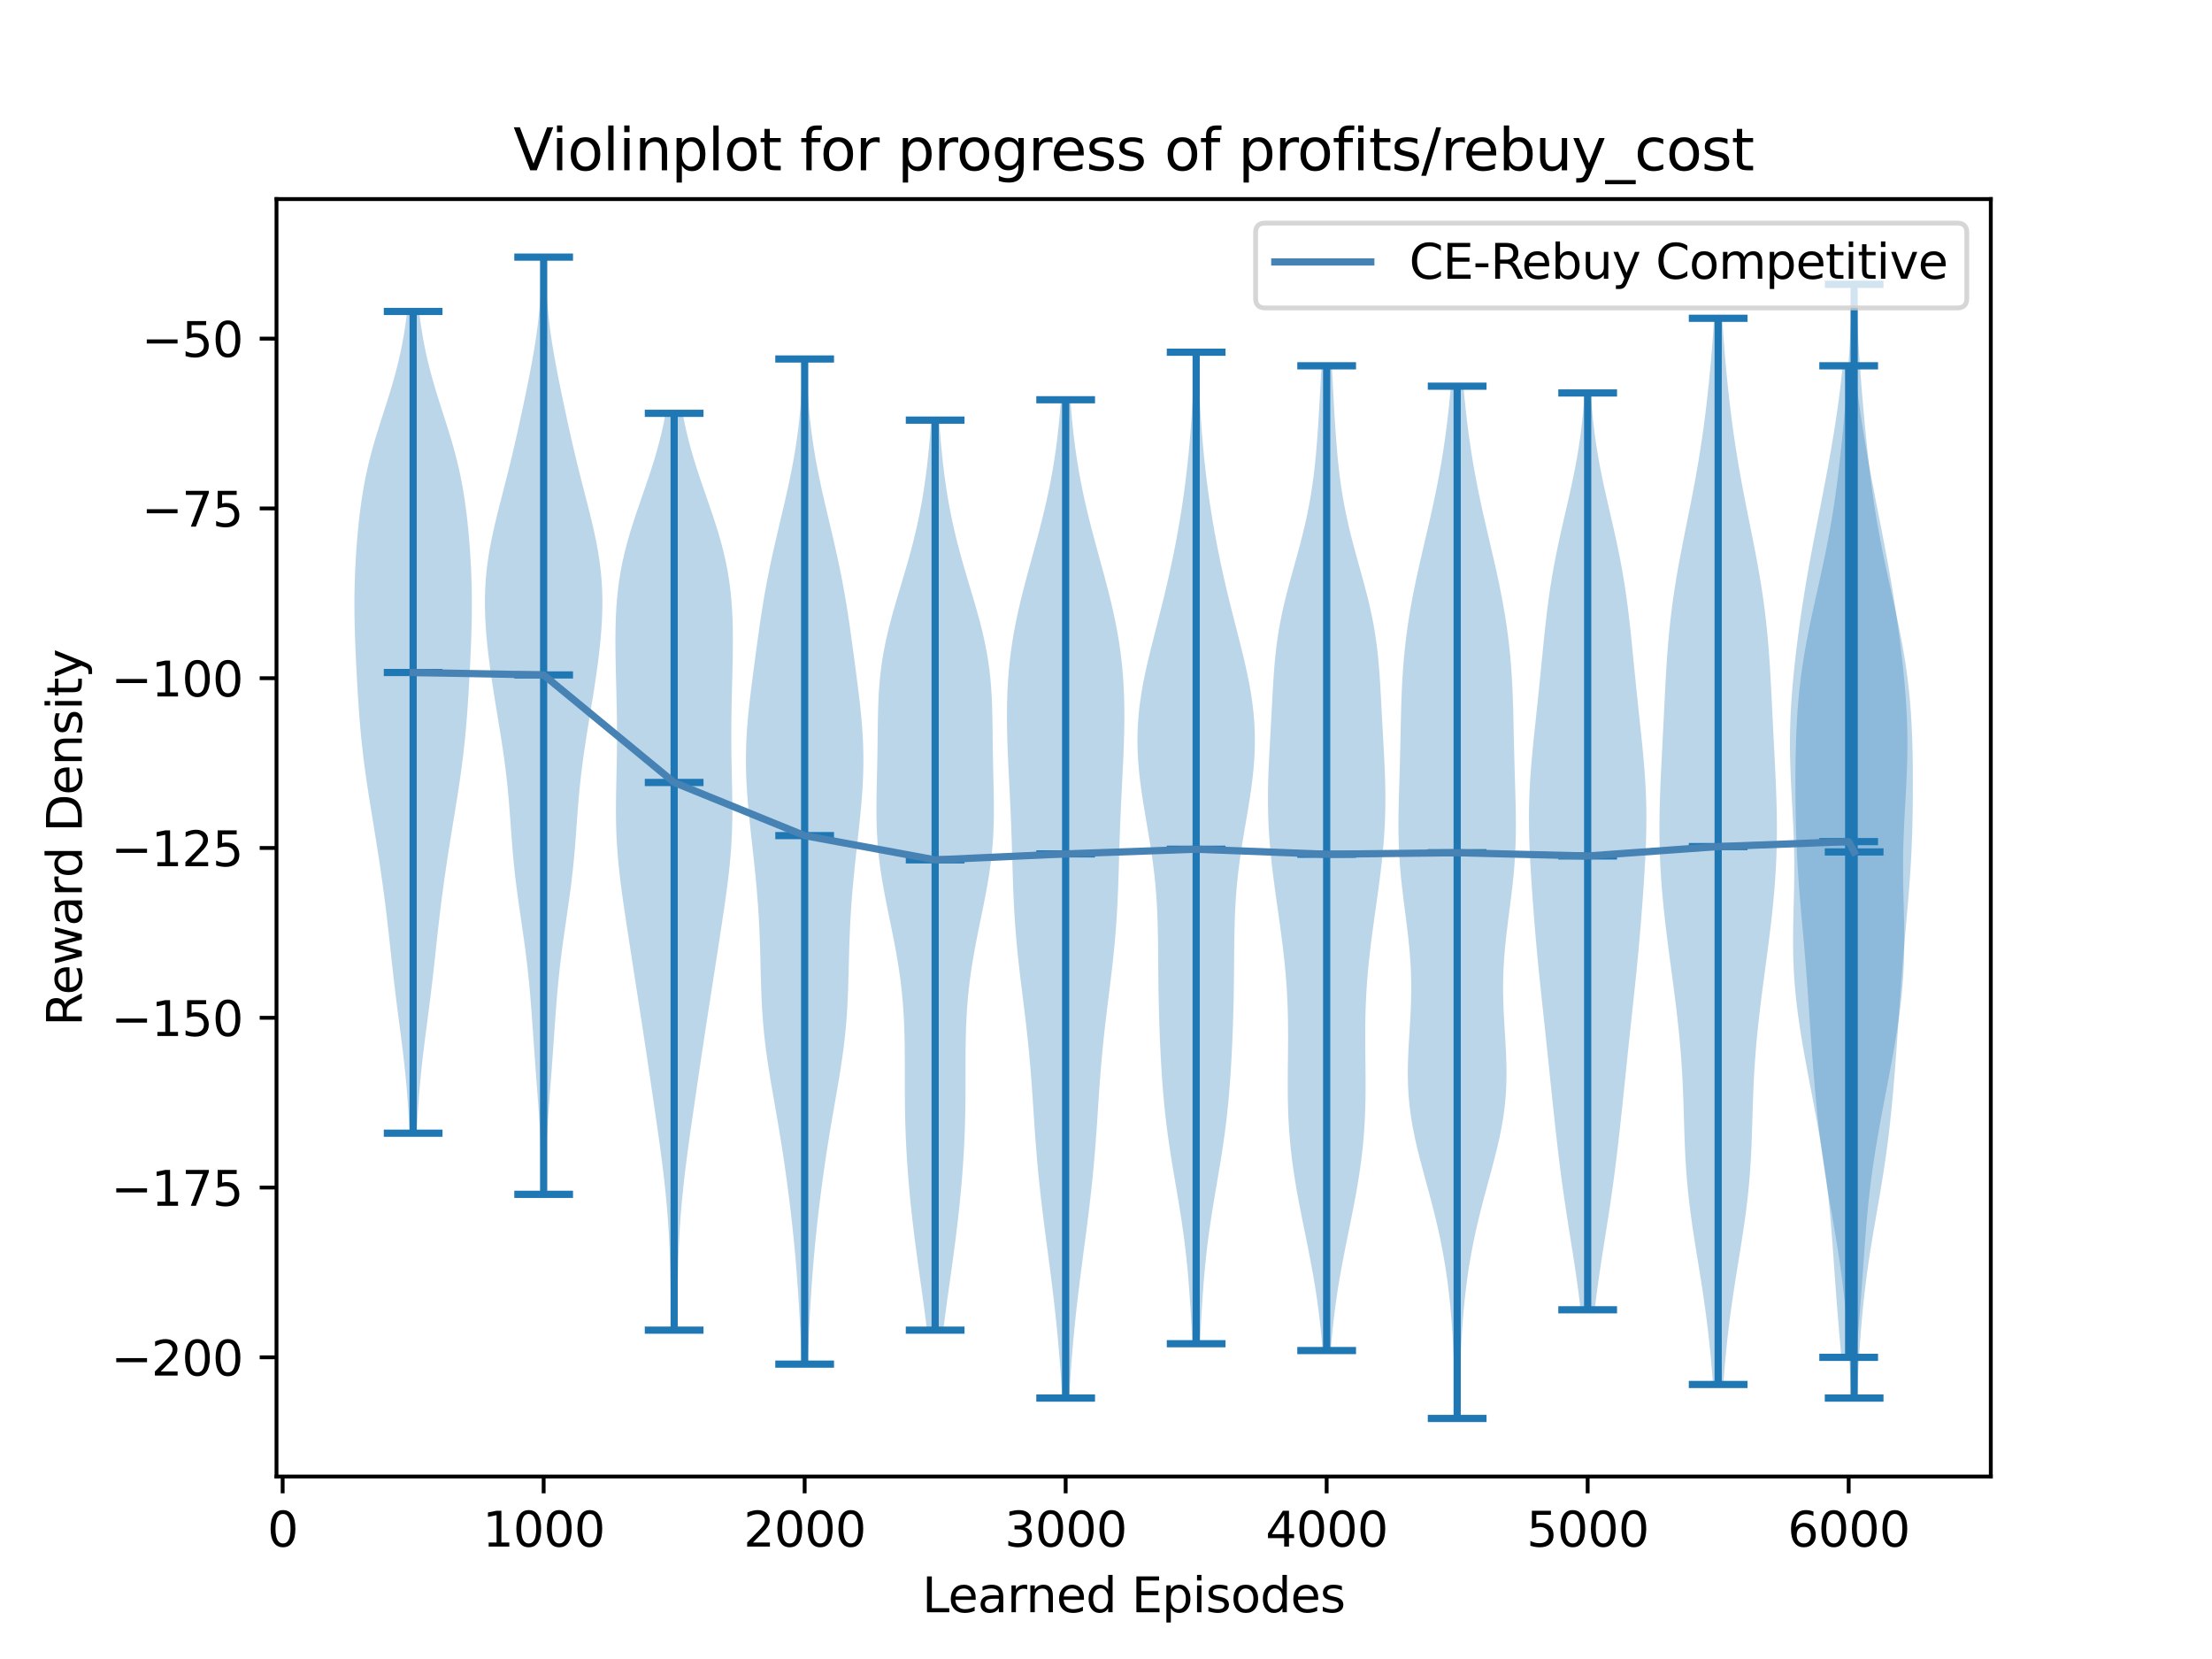 <?xml version="1.0" encoding="utf-8" standalone="no"?>
<!DOCTYPE svg PUBLIC "-//W3C//DTD SVG 1.1//EN"
  "http://www.w3.org/Graphics/SVG/1.1/DTD/svg11.dtd">
<svg xmlns:xlink="http://www.w3.org/1999/xlink" width="460.8pt" height="345.6pt" viewBox="0 0 460.8 345.6" xmlns="http://www.w3.org/2000/svg" version="1.1">
 <defs>
  <style type="text/css">*{stroke-linejoin: round; stroke-linecap: butt}</style>
 </defs>
 <g id="figure_1">
  <g id="patch_1">
   <path d="M 0 345.6 
L 460.8 345.6 
L 460.8 0 
L 0 0 
z
" style="fill: #ffffff"/>
  </g>
  <g id="axes_1">
   <g id="patch_2">
    <path d="M 57.6 307.584 
L 414.72 307.584 
L 414.72 41.472 
L 57.6 41.472 
z
" style="fill: #ffffff"/>
   </g>
   <g id="PolyCollection_1">
    <path d="M 86.802 236.069 
L 85.331 236.069 
L 85.24 234.34 
L 85.141 232.611 
L 85.032 230.882 
L 84.91 229.153 
L 84.776 227.423 
L 84.627 225.694 
L 84.463 223.965 
L 84.284 222.236 
L 84.092 220.507 
L 83.887 218.778 
L 83.671 217.049 
L 83.449 215.32 
L 83.224 213.59 
L 82.997 211.861 
L 82.773 210.132 
L 82.554 208.403 
L 82.34 206.674 
L 82.134 204.945 
L 81.934 203.216 
L 81.74 201.487 
L 81.55 199.757 
L 81.363 198.028 
L 81.175 196.299 
L 80.985 194.57 
L 80.79 192.841 
L 80.59 191.112 
L 80.382 189.383 
L 80.165 187.654 
L 79.94 185.924 
L 79.706 184.195 
L 79.463 182.466 
L 79.211 180.737 
L 78.952 179.008 
L 78.685 177.279 
L 78.413 175.55 
L 78.135 173.821 
L 77.854 172.092 
L 77.572 170.362 
L 77.29 168.633 
L 77.012 166.904 
L 76.739 165.175 
L 76.475 163.446 
L 76.222 161.717 
L 75.983 159.988 
L 75.759 158.259 
L 75.551 156.529 
L 75.361 154.8 
L 75.187 153.071 
L 75.03 151.342 
L 74.887 149.613 
L 74.758 147.884 
L 74.639 146.155 
L 74.529 144.426 
L 74.427 142.696 
L 74.331 140.967 
L 74.24 139.238 
L 74.156 137.509 
L 74.077 135.78 
L 74.007 134.051 
L 73.945 132.322 
L 73.895 130.593 
L 73.859 128.863 
L 73.837 127.134 
L 73.833 125.405 
L 73.846 123.676 
L 73.879 121.947 
L 73.93 120.218 
L 74.001 118.489 
L 74.091 116.76 
L 74.198 115.03 
L 74.324 113.301 
L 74.468 111.572 
L 74.631 109.843 
L 74.814 108.114 
L 75.021 106.385 
L 75.253 104.656 
L 75.515 102.927 
L 75.81 101.197 
L 76.141 99.468 
L 76.51 97.739 
L 76.918 96.01 
L 77.364 94.281 
L 77.845 92.552 
L 78.356 90.823 
L 78.89 89.094 
L 79.44 87.364 
L 79.997 85.635 
L 80.551 83.906 
L 81.093 82.177 
L 81.616 80.448 
L 82.113 78.719 
L 82.578 76.99 
L 83.007 75.261 
L 83.4 73.532 
L 83.755 71.802 
L 84.073 70.073 
L 84.356 68.344 
L 84.606 66.615 
L 84.827 64.886 
L 87.306 64.886 
L 87.306 64.886 
L 87.527 66.615 
L 87.777 68.344 
L 88.06 70.073 
L 88.378 71.802 
L 88.733 73.532 
L 89.125 75.261 
L 89.555 76.99 
L 90.02 78.719 
L 90.517 80.448 
L 91.04 82.177 
L 91.582 83.906 
L 92.136 85.635 
L 92.693 87.364 
L 93.243 89.094 
L 93.777 90.823 
L 94.288 92.552 
L 94.769 94.281 
L 95.215 96.01 
L 95.623 97.739 
L 95.992 99.468 
L 96.323 101.197 
L 96.618 102.927 
L 96.88 104.656 
L 97.112 106.385 
L 97.319 108.114 
L 97.502 109.843 
L 97.665 111.572 
L 97.809 113.301 
L 97.934 115.03 
L 98.042 116.76 
L 98.132 118.489 
L 98.202 120.218 
L 98.254 121.947 
L 98.286 123.676 
L 98.3 125.405 
L 98.296 127.134 
L 98.274 128.863 
L 98.237 130.593 
L 98.187 132.322 
L 98.126 134.051 
L 98.055 135.78 
L 97.977 137.509 
L 97.892 139.238 
L 97.802 140.967 
L 97.706 142.696 
L 97.604 144.426 
L 97.494 146.155 
L 97.375 147.884 
L 97.245 149.613 
L 97.103 151.342 
L 96.945 153.071 
L 96.772 154.8 
L 96.582 156.529 
L 96.374 158.259 
L 96.15 159.988 
L 95.911 161.717 
L 95.658 163.446 
L 95.394 165.175 
L 95.121 166.904 
L 94.843 168.633 
L 94.561 170.362 
L 94.279 172.092 
L 93.998 173.821 
L 93.72 175.55 
L 93.447 177.279 
L 93.181 179.008 
L 92.921 180.737 
L 92.67 182.466 
L 92.427 184.195 
L 92.193 185.924 
L 91.967 187.654 
L 91.751 189.383 
L 91.543 191.112 
L 91.342 192.841 
L 91.148 194.57 
L 90.958 196.299 
L 90.77 198.028 
L 90.583 199.757 
L 90.393 201.487 
L 90.199 203.216 
L 89.999 204.945 
L 89.793 206.674 
L 89.579 208.403 
L 89.36 210.132 
L 89.136 211.861 
L 88.909 213.59 
L 88.683 215.32 
L 88.461 217.049 
L 88.246 218.778 
L 88.041 220.507 
L 87.848 222.236 
L 87.67 223.965 
L 87.506 225.694 
L 87.357 227.423 
L 87.222 229.153 
L 87.101 230.882 
L 86.992 232.611 
L 86.892 234.34 
L 86.802 236.069 
z
" clip-path="url(#p133735186b)" style="fill: #1f77b4; fill-opacity: 0.3"/>
   </g>
   <g id="PolyCollection_2">
    <path d="M 113.521 248.802 
L 112.984 248.802 
L 112.94 246.83 
L 112.889 244.858 
L 112.827 242.886 
L 112.753 240.913 
L 112.667 238.941 
L 112.566 236.969 
L 112.453 234.997 
L 112.327 233.025 
L 112.192 231.053 
L 112.049 229.081 
L 111.902 227.109 
L 111.754 225.137 
L 111.607 223.165 
L 111.462 221.193 
L 111.321 219.221 
L 111.183 217.249 
L 111.046 215.277 
L 110.908 213.305 
L 110.767 211.333 
L 110.617 209.361 
L 110.456 207.388 
L 110.28 205.416 
L 110.086 203.444 
L 109.872 201.472 
L 109.639 199.5 
L 109.387 197.528 
L 109.118 195.556 
L 108.837 193.584 
L 108.55 191.612 
L 108.262 189.64 
L 107.98 187.668 
L 107.71 185.696 
L 107.459 183.724 
L 107.229 181.752 
L 107.023 179.78 
L 106.839 177.808 
L 106.675 175.836 
L 106.525 173.864 
L 106.382 171.891 
L 106.239 169.919 
L 106.088 167.947 
L 105.922 165.975 
L 105.736 164.003 
L 105.525 162.031 
L 105.29 160.059 
L 105.03 158.087 
L 104.749 156.115 
L 104.449 154.143 
L 104.136 152.171 
L 103.815 150.199 
L 103.49 148.227 
L 103.168 146.255 
L 102.852 144.283 
L 102.547 142.311 
L 102.257 140.339 
L 101.986 138.366 
L 101.738 136.394 
L 101.518 134.422 
L 101.33 132.45 
L 101.181 130.478 
L 101.075 128.506 
L 101.019 126.534 
L 101.019 124.562 
L 101.078 122.59 
L 101.201 120.618 
L 101.389 118.646 
L 101.64 116.674 
L 101.953 114.702 
L 102.321 112.73 
L 102.736 110.758 
L 103.189 108.786 
L 103.67 106.814 
L 104.168 104.841 
L 104.675 102.869 
L 105.182 100.897 
L 105.682 98.925 
L 106.173 96.953 
L 106.65 94.981 
L 107.114 93.009 
L 107.565 91.037 
L 108.006 89.065 
L 108.437 87.093 
L 108.861 85.121 
L 109.278 83.149 
L 109.688 81.177 
L 110.088 79.205 
L 110.476 77.233 
L 110.846 75.261 
L 111.194 73.289 
L 111.515 71.317 
L 111.805 69.344 
L 112.061 67.372 
L 112.281 65.4 
L 112.466 63.428 
L 112.617 61.456 
L 112.739 59.484 
L 112.835 57.512 
L 112.91 55.54 
L 112.968 53.568 
L 113.536 53.568 
L 113.536 53.568 
L 113.595 55.54 
L 113.67 57.512 
L 113.766 59.484 
L 113.887 61.456 
L 114.039 63.428 
L 114.224 65.4 
L 114.444 67.372 
L 114.699 69.344 
L 114.989 71.317 
L 115.31 73.289 
L 115.659 75.261 
L 116.029 77.233 
L 116.417 79.205 
L 116.817 81.177 
L 117.227 83.149 
L 117.644 85.121 
L 118.068 87.093 
L 118.499 89.065 
L 118.939 91.037 
L 119.39 93.009 
L 119.854 94.981 
L 120.332 96.953 
L 120.822 98.925 
L 121.323 100.897 
L 121.83 102.869 
L 122.337 104.841 
L 122.835 106.814 
L 123.316 108.786 
L 123.769 110.758 
L 124.184 112.73 
L 124.552 114.702 
L 124.864 116.674 
L 125.116 118.646 
L 125.304 120.618 
L 125.427 122.59 
L 125.486 124.562 
L 125.485 126.534 
L 125.429 128.506 
L 125.324 130.478 
L 125.174 132.45 
L 124.987 134.422 
L 124.767 136.394 
L 124.519 138.366 
L 124.248 140.339 
L 123.958 142.311 
L 123.653 144.283 
L 123.337 146.255 
L 123.014 148.227 
L 122.69 150.199 
L 122.369 152.171 
L 122.056 154.143 
L 121.756 156.115 
L 121.474 158.087 
L 121.215 160.059 
L 120.979 162.031 
L 120.769 164.003 
L 120.583 165.975 
L 120.417 167.947 
L 120.266 169.919 
L 120.122 171.891 
L 119.98 173.864 
L 119.83 175.836 
L 119.665 177.808 
L 119.482 179.78 
L 119.276 181.752 
L 119.046 183.724 
L 118.795 185.696 
L 118.525 187.668 
L 118.243 189.64 
L 117.955 191.612 
L 117.667 193.584 
L 117.386 195.556 
L 117.118 197.528 
L 116.866 199.5 
L 116.632 201.472 
L 116.419 203.444 
L 116.225 205.416 
L 116.049 207.388 
L 115.888 209.361 
L 115.738 211.333 
L 115.596 213.305 
L 115.459 215.277 
L 115.322 217.249 
L 115.184 219.221 
L 115.043 221.193 
L 114.898 223.165 
L 114.751 225.137 
L 114.602 227.109 
L 114.455 229.081 
L 114.313 231.053 
L 114.177 233.025 
L 114.052 234.997 
L 113.938 236.969 
L 113.838 238.941 
L 113.752 240.913 
L 113.678 242.886 
L 113.616 244.858 
L 113.564 246.83 
L 113.521 248.802 
z
" clip-path="url(#p133735186b)" style="fill: #1f77b4; fill-opacity: 0.3"/>
   </g>
   <g id="PolyCollection_3">
    <path d="M 141.022 277.096 
L 139.855 277.096 
L 139.82 275.167 
L 139.788 273.238 
L 139.757 271.309 
L 139.726 269.38 
L 139.691 267.45 
L 139.651 265.521 
L 139.601 263.592 
L 139.539 261.663 
L 139.462 259.734 
L 139.369 257.805 
L 139.257 255.875 
L 139.126 253.946 
L 138.976 252.017 
L 138.805 250.088 
L 138.616 248.159 
L 138.41 246.229 
L 138.187 244.3 
L 137.949 242.371 
L 137.699 240.442 
L 137.439 238.513 
L 137.171 236.584 
L 136.896 234.654 
L 136.618 232.725 
L 136.336 230.796 
L 136.054 228.867 
L 135.77 226.938 
L 135.486 225.008 
L 135.201 223.079 
L 134.915 221.15 
L 134.627 219.221 
L 134.337 217.292 
L 134.044 215.362 
L 133.749 213.433 
L 133.452 211.504 
L 133.152 209.575 
L 132.852 207.646 
L 132.552 205.717 
L 132.252 203.787 
L 131.952 201.858 
L 131.653 199.929 
L 131.355 198 
L 131.058 196.071 
L 130.761 194.141 
L 130.467 192.212 
L 130.177 190.283 
L 129.893 188.354 
L 129.62 186.425 
L 129.362 184.495 
L 129.123 182.566 
L 128.909 180.637 
L 128.725 178.708 
L 128.573 176.779 
L 128.457 174.85 
L 128.376 172.92 
L 128.329 170.991 
L 128.312 169.062 
L 128.32 167.133 
L 128.346 165.204 
L 128.384 163.274 
L 128.427 161.345 
L 128.467 159.416 
L 128.501 157.487 
L 128.524 155.558 
L 128.533 153.628 
L 128.529 151.699 
L 128.511 149.77 
L 128.481 147.841 
L 128.442 145.912 
L 128.396 143.983 
L 128.348 142.053 
L 128.3 140.124 
L 128.257 138.195 
L 128.224 136.266 
L 128.205 134.337 
L 128.206 132.407 
L 128.233 130.478 
L 128.293 128.549 
L 128.393 126.62 
L 128.54 124.691 
L 128.738 122.761 
L 128.994 120.832 
L 129.311 118.903 
L 129.69 116.974 
L 130.13 115.045 
L 130.629 113.116 
L 131.18 111.186 
L 131.776 109.257 
L 132.408 107.328 
L 133.063 105.399 
L 133.731 103.47 
L 134.399 101.54 
L 135.057 99.611 
L 135.692 97.682 
L 136.297 95.753 
L 136.863 93.824 
L 137.384 91.895 
L 137.858 89.965 
L 138.282 88.036 
L 138.656 86.107 
L 142.22 86.107 
L 142.22 86.107 
L 142.594 88.036 
L 143.018 89.965 
L 143.492 91.895 
L 144.014 93.824 
L 144.58 95.753 
L 145.184 97.682 
L 145.82 99.611 
L 146.477 101.54 
L 147.146 103.47 
L 147.813 105.399 
L 148.469 107.328 
L 149.1 109.257 
L 149.696 111.186 
L 150.247 113.116 
L 150.746 115.045 
L 151.186 116.974 
L 151.565 118.903 
L 151.882 120.832 
L 152.138 122.761 
L 152.337 124.691 
L 152.483 126.62 
L 152.583 128.549 
L 152.643 130.478 
L 152.671 132.407 
L 152.672 134.337 
L 152.653 136.266 
L 152.619 138.195 
L 152.577 140.124 
L 152.529 142.053 
L 152.48 143.983 
L 152.435 145.912 
L 152.395 147.841 
L 152.366 149.77 
L 152.348 151.699 
L 152.343 153.628 
L 152.353 155.558 
L 152.375 157.487 
L 152.409 159.416 
L 152.45 161.345 
L 152.492 163.274 
L 152.53 165.204 
L 152.557 167.133 
L 152.565 169.062 
L 152.548 170.991 
L 152.501 172.92 
L 152.42 174.85 
L 152.303 176.779 
L 152.152 178.708 
L 151.967 180.637 
L 151.754 182.566 
L 151.515 184.495 
L 151.256 186.425 
L 150.983 188.354 
L 150.699 190.283 
L 150.409 192.212 
L 150.115 194.141 
L 149.819 196.071 
L 149.521 198 
L 149.223 199.929 
L 148.924 201.858 
L 148.625 203.787 
L 148.325 205.717 
L 148.024 207.646 
L 147.724 209.575 
L 147.425 211.504 
L 147.128 213.433 
L 146.832 215.362 
L 146.54 217.292 
L 146.25 219.221 
L 145.962 221.15 
L 145.676 223.079 
L 145.391 225.008 
L 145.106 226.938 
L 144.823 228.867 
L 144.54 230.796 
L 144.259 232.725 
L 143.98 234.654 
L 143.706 236.584 
L 143.438 238.513 
L 143.178 240.442 
L 142.928 242.371 
L 142.69 244.3 
L 142.467 246.229 
L 142.26 248.159 
L 142.071 250.088 
L 141.901 252.017 
L 141.75 253.946 
L 141.619 255.875 
L 141.508 257.805 
L 141.414 259.734 
L 141.338 261.663 
L 141.276 263.592 
L 141.226 265.521 
L 141.185 267.45 
L 141.151 269.38 
L 141.119 271.309 
L 141.089 273.238 
L 141.057 275.167 
L 141.022 277.096 
z
" clip-path="url(#p133735186b)" style="fill: #1f77b4; fill-opacity: 0.3"/>
   </g>
   <g id="PolyCollection_4">
    <path d="M 168.217 284.17 
L 167.031 284.17 
L 166.942 282.055 
L 166.847 279.94 
L 166.746 277.825 
L 166.638 275.71 
L 166.522 273.595 
L 166.398 271.48 
L 166.264 269.365 
L 166.119 267.25 
L 165.962 265.135 
L 165.792 263.021 
L 165.607 260.906 
L 165.408 258.791 
L 165.195 256.676 
L 164.967 254.561 
L 164.726 252.446 
L 164.471 250.331 
L 164.203 248.216 
L 163.923 246.101 
L 163.63 243.986 
L 163.323 241.871 
L 163.003 239.756 
L 162.67 237.641 
L 162.324 235.526 
L 161.967 233.411 
L 161.602 231.296 
L 161.233 229.181 
L 160.866 227.066 
L 160.507 224.951 
L 160.164 222.836 
L 159.843 220.721 
L 159.552 218.606 
L 159.296 216.491 
L 159.077 214.376 
L 158.898 212.261 
L 158.755 210.147 
L 158.645 208.032 
L 158.562 205.917 
L 158.498 203.802 
L 158.444 201.687 
L 158.392 199.572 
L 158.334 197.457 
L 158.263 195.342 
L 158.174 193.227 
L 158.064 191.112 
L 157.93 188.997 
L 157.774 186.882 
L 157.596 184.767 
L 157.399 182.652 
L 157.185 180.537 
L 156.96 178.422 
L 156.727 176.307 
L 156.493 174.192 
L 156.264 172.077 
L 156.046 169.962 
L 155.847 167.847 
L 155.675 165.732 
L 155.537 163.617 
L 155.441 161.502 
L 155.391 159.387 
L 155.391 157.272 
L 155.442 155.158 
L 155.544 153.043 
L 155.692 150.928 
L 155.88 148.813 
L 156.1 146.698 
L 156.346 144.583 
L 156.608 142.468 
L 156.881 140.353 
L 157.16 138.238 
L 157.443 136.123 
L 157.73 134.008 
L 158.024 131.893 
L 158.328 129.778 
L 158.646 127.663 
L 158.984 125.548 
L 159.345 123.433 
L 159.732 121.318 
L 160.145 119.203 
L 160.584 117.088 
L 161.045 114.973 
L 161.525 112.858 
L 162.017 110.743 
L 162.517 108.628 
L 163.017 106.513 
L 163.509 104.398 
L 163.988 102.284 
L 164.446 100.169 
L 164.877 98.054 
L 165.277 95.939 
L 165.64 93.824 
L 165.965 91.709 
L 166.249 89.594 
L 166.494 87.479 
L 166.7 85.364 
L 166.871 83.249 
L 167.01 81.134 
L 167.121 79.019 
L 167.21 76.904 
L 167.28 74.789 
L 167.968 74.789 
L 167.968 74.789 
L 168.039 76.904 
L 168.127 79.019 
L 168.239 81.134 
L 168.378 83.249 
L 168.548 85.364 
L 168.755 87.479 
L 168.999 89.594 
L 169.284 91.709 
L 169.608 93.824 
L 169.972 95.939 
L 170.371 98.054 
L 170.803 100.169 
L 171.261 102.284 
L 171.739 104.398 
L 172.232 106.513 
L 172.732 108.628 
L 173.231 110.743 
L 173.724 112.858 
L 174.203 114.973 
L 174.665 117.088 
L 175.103 119.203 
L 175.516 121.318 
L 175.903 123.433 
L 176.264 125.548 
L 176.602 127.663 
L 176.921 129.778 
L 177.225 131.893 
L 177.518 134.008 
L 177.805 136.123 
L 178.088 138.238 
L 178.367 140.353 
L 178.64 142.468 
L 178.903 144.583 
L 179.148 146.698 
L 179.369 148.813 
L 179.557 150.928 
L 179.704 153.043 
L 179.806 155.158 
L 179.858 157.272 
L 179.858 159.387 
L 179.808 161.502 
L 179.711 163.617 
L 179.574 165.732 
L 179.402 167.847 
L 179.203 169.962 
L 178.985 172.077 
L 178.755 174.192 
L 178.521 176.307 
L 178.289 178.422 
L 178.063 180.537 
L 177.85 182.652 
L 177.652 184.767 
L 177.474 186.882 
L 177.318 188.997 
L 177.185 191.112 
L 177.074 193.227 
L 176.985 195.342 
L 176.914 197.457 
L 176.856 199.572 
L 176.804 201.687 
L 176.75 203.802 
L 176.686 205.917 
L 176.603 208.032 
L 176.493 210.147 
L 176.351 212.261 
L 176.171 214.376 
L 175.953 216.491 
L 175.696 218.606 
L 175.405 220.721 
L 175.085 222.836 
L 174.741 224.951 
L 174.382 227.066 
L 174.015 229.181 
L 173.646 231.296 
L 173.281 233.411 
L 172.924 235.526 
L 172.578 237.641 
L 172.245 239.756 
L 171.925 241.871 
L 171.619 243.986 
L 171.326 246.101 
L 171.045 248.216 
L 170.778 250.331 
L 170.523 252.446 
L 170.281 254.561 
L 170.054 256.676 
L 169.84 258.791 
L 169.641 260.906 
L 169.457 263.021 
L 169.286 265.135 
L 169.129 267.25 
L 168.984 269.365 
L 168.851 271.48 
L 168.726 273.595 
L 168.611 275.71 
L 168.502 277.825 
L 168.401 279.94 
L 168.306 282.055 
L 168.217 284.17 
z
" clip-path="url(#p133735186b)" style="fill: #1f77b4; fill-opacity: 0.3"/>
   </g>
   <g id="PolyCollection_5">
    <path d="M 196.507 277.096 
L 193.113 277.096 
L 192.874 275.182 
L 192.623 273.267 
L 192.364 271.352 
L 192.098 269.437 
L 191.83 267.522 
L 191.561 265.607 
L 191.294 263.692 
L 191.033 261.777 
L 190.778 259.862 
L 190.531 257.947 
L 190.295 256.033 
L 190.07 254.118 
L 189.858 252.203 
L 189.659 250.288 
L 189.474 248.373 
L 189.303 246.458 
L 189.148 244.543 
L 189.008 242.628 
L 188.886 240.713 
L 188.78 238.798 
L 188.691 236.884 
L 188.62 234.969 
L 188.566 233.054 
L 188.527 231.139 
L 188.503 229.224 
L 188.49 227.309 
L 188.485 225.394 
L 188.485 223.479 
L 188.484 221.564 
L 188.477 219.65 
L 188.459 217.735 
L 188.423 215.82 
L 188.365 213.905 
L 188.28 211.99 
L 188.163 210.075 
L 188.011 208.16 
L 187.823 206.245 
L 187.598 204.33 
L 187.336 202.415 
L 187.041 200.501 
L 186.714 198.586 
L 186.361 196.671 
L 185.987 194.756 
L 185.601 192.841 
L 185.208 190.926 
L 184.817 189.011 
L 184.438 187.096 
L 184.078 185.181 
L 183.745 183.267 
L 183.448 181.352 
L 183.191 179.437 
L 182.979 177.522 
L 182.813 175.607 
L 182.694 173.692 
L 182.618 171.777 
L 182.581 169.862 
L 182.577 167.947 
L 182.596 166.032 
L 182.631 164.118 
L 182.673 162.203 
L 182.717 160.288 
L 182.756 158.373 
L 182.789 156.458 
L 182.816 154.543 
L 182.839 152.628 
L 182.865 150.713 
L 182.9 148.798 
L 182.955 146.883 
L 183.038 144.969 
L 183.159 143.054 
L 183.326 141.139 
L 183.544 139.224 
L 183.818 137.309 
L 184.149 135.394 
L 184.535 133.479 
L 184.972 131.564 
L 185.454 129.649 
L 185.973 127.735 
L 186.52 125.82 
L 187.085 123.905 
L 187.658 121.99 
L 188.23 120.075 
L 188.792 118.16 
L 189.336 116.245 
L 189.857 114.33 
L 190.349 112.415 
L 190.81 110.5 
L 191.237 108.586 
L 191.63 106.671 
L 191.989 104.756 
L 192.315 102.841 
L 192.609 100.926 
L 192.874 99.011 
L 193.112 97.096 
L 193.325 95.181 
L 193.516 93.266 
L 193.686 91.351 
L 193.837 89.437 
L 193.972 87.522 
L 195.648 87.522 
L 195.648 87.522 
L 195.783 89.437 
L 195.935 91.351 
L 196.105 93.266 
L 196.295 95.181 
L 196.508 97.096 
L 196.746 99.011 
L 197.011 100.926 
L 197.306 102.841 
L 197.632 104.756 
L 197.99 106.671 
L 198.383 108.586 
L 198.81 110.5 
L 199.271 112.415 
L 199.763 114.33 
L 200.284 116.245 
L 200.828 118.16 
L 201.39 120.075 
L 201.962 121.99 
L 202.535 123.905 
L 203.1 125.82 
L 203.647 127.735 
L 204.166 129.649 
L 204.648 131.564 
L 205.085 133.479 
L 205.471 135.394 
L 205.802 137.309 
L 206.076 139.224 
L 206.294 141.139 
L 206.461 143.054 
L 206.582 144.969 
L 206.665 146.883 
L 206.72 148.798 
L 206.756 150.713 
L 206.781 152.628 
L 206.805 154.543 
L 206.831 156.458 
L 206.864 158.373 
L 206.903 160.288 
L 206.947 162.203 
L 206.99 164.118 
L 207.025 166.032 
L 207.044 167.947 
L 207.039 169.862 
L 207.002 171.777 
L 206.926 173.692 
L 206.807 175.607 
L 206.642 177.522 
L 206.43 179.437 
L 206.173 181.352 
L 205.875 183.267 
L 205.543 185.181 
L 205.183 187.096 
L 204.803 189.011 
L 204.413 190.926 
L 204.02 192.841 
L 203.633 194.756 
L 203.259 196.671 
L 202.907 198.586 
L 202.58 200.501 
L 202.284 202.415 
L 202.022 204.33 
L 201.797 206.245 
L 201.609 208.16 
L 201.458 210.075 
L 201.341 211.99 
L 201.255 213.905 
L 201.197 215.82 
L 201.162 217.735 
L 201.143 219.65 
L 201.137 221.564 
L 201.136 223.479 
L 201.135 225.394 
L 201.131 227.309 
L 201.118 229.224 
L 201.093 231.139 
L 201.055 233.054 
L 201 234.969 
L 200.929 236.884 
L 200.841 238.798 
L 200.735 240.713 
L 200.612 242.628 
L 200.473 244.543 
L 200.317 246.458 
L 200.147 248.373 
L 199.962 250.288 
L 199.762 252.203 
L 199.55 254.118 
L 199.325 256.033 
L 199.089 257.947 
L 198.843 259.862 
L 198.588 261.777 
L 198.326 263.692 
L 198.059 265.607 
L 197.791 267.522 
L 197.522 269.437 
L 197.257 271.352 
L 196.997 273.267 
L 196.747 275.182 
L 196.507 277.096 
z
" clip-path="url(#p133735186b)" style="fill: #1f77b4; fill-opacity: 0.3"/>
   </g>
   <g id="PolyCollection_6">
    <path d="M 222.727 291.244 
L 221.265 291.244 
L 221.146 289.143 
L 221.014 287.042 
L 220.869 284.942 
L 220.709 282.841 
L 220.536 280.74 
L 220.348 278.64 
L 220.146 276.539 
L 219.93 274.438 
L 219.7 272.338 
L 219.458 270.237 
L 219.205 268.136 
L 218.943 266.036 
L 218.673 263.935 
L 218.399 261.834 
L 218.122 259.734 
L 217.846 257.633 
L 217.574 255.532 
L 217.308 253.432 
L 217.051 251.331 
L 216.806 249.23 
L 216.575 247.13 
L 216.358 245.029 
L 216.158 242.928 
L 215.973 240.828 
L 215.803 238.727 
L 215.646 236.626 
L 215.498 234.526 
L 215.358 232.425 
L 215.219 230.324 
L 215.079 228.224 
L 214.933 226.123 
L 214.776 224.022 
L 214.606 221.922 
L 214.42 219.821 
L 214.217 217.72 
L 213.997 215.62 
L 213.762 213.519 
L 213.514 211.418 
L 213.257 209.318 
L 212.996 207.217 
L 212.735 205.116 
L 212.481 203.016 
L 212.239 200.915 
L 212.012 198.814 
L 211.806 196.714 
L 211.621 194.613 
L 211.461 192.512 
L 211.324 190.412 
L 211.209 188.311 
L 211.113 186.21 
L 211.032 184.11 
L 210.963 182.009 
L 210.9 179.908 
L 210.838 177.808 
L 210.774 175.707 
L 210.704 173.606 
L 210.625 171.506 
L 210.538 169.405 
L 210.443 167.304 
L 210.341 165.204 
L 210.235 163.103 
L 210.13 161.002 
L 210.029 158.902 
L 209.937 156.801 
L 209.86 154.7 
L 209.802 152.6 
L 209.768 150.499 
L 209.762 148.398 
L 209.791 146.298 
L 209.858 144.197 
L 209.967 142.096 
L 210.122 139.996 
L 210.325 137.895 
L 210.579 135.794 
L 210.885 133.694 
L 211.24 131.593 
L 211.643 129.492 
L 212.091 127.392 
L 212.578 125.291 
L 213.097 123.19 
L 213.642 121.09 
L 214.205 118.989 
L 214.778 116.888 
L 215.353 114.788 
L 215.923 112.687 
L 216.481 110.586 
L 217.019 108.486 
L 217.534 106.385 
L 218.02 104.284 
L 218.473 102.184 
L 218.891 100.083 
L 219.273 97.982 
L 219.618 95.881 
L 219.928 93.781 
L 220.203 91.68 
L 220.447 89.579 
L 220.662 87.479 
L 220.85 85.378 
L 221.016 83.277 
L 222.977 83.277 
L 222.977 83.277 
L 223.142 85.378 
L 223.33 87.479 
L 223.545 89.579 
L 223.789 91.68 
L 224.064 93.781 
L 224.374 95.881 
L 224.72 97.982 
L 225.101 100.083 
L 225.52 102.184 
L 225.973 104.284 
L 226.458 106.385 
L 226.973 108.486 
L 227.512 110.586 
L 228.069 112.687 
L 228.639 114.788 
L 229.214 116.888 
L 229.787 118.989 
L 230.35 121.09 
L 230.895 123.19 
L 231.415 125.291 
L 231.901 127.392 
L 232.349 129.492 
L 232.752 131.593 
L 233.108 133.694 
L 233.413 135.794 
L 233.667 137.895 
L 233.871 139.996 
L 234.026 142.096 
L 234.135 144.197 
L 234.201 146.298 
L 234.23 148.398 
L 234.225 150.499 
L 234.191 152.6 
L 234.132 154.7 
L 234.055 156.801 
L 233.963 158.902 
L 233.862 161.002 
L 233.757 163.103 
L 233.651 165.204 
L 233.549 167.304 
L 233.454 169.405 
L 233.367 171.506 
L 233.289 173.606 
L 233.218 175.707 
L 233.154 177.808 
L 233.092 179.908 
L 233.029 182.009 
L 232.96 184.11 
L 232.879 186.21 
L 232.784 188.311 
L 232.669 190.412 
L 232.532 192.512 
L 232.371 194.613 
L 232.187 196.714 
L 231.98 198.814 
L 231.753 200.915 
L 231.511 203.016 
L 231.257 205.116 
L 230.996 207.217 
L 230.735 209.318 
L 230.478 211.418 
L 230.23 213.519 
L 229.995 215.62 
L 229.775 217.72 
L 229.572 219.821 
L 229.386 221.922 
L 229.216 224.022 
L 229.059 226.123 
L 228.913 228.224 
L 228.773 230.324 
L 228.634 232.425 
L 228.494 234.526 
L 228.347 236.626 
L 228.189 238.727 
L 228.019 240.828 
L 227.834 242.928 
L 227.634 245.029 
L 227.418 247.13 
L 227.186 249.23 
L 226.941 251.331 
L 226.684 253.432 
L 226.419 255.532 
L 226.146 257.633 
L 225.87 259.734 
L 225.594 261.834 
L 225.319 263.935 
L 225.05 266.036 
L 224.787 268.136 
L 224.534 270.237 
L 224.292 272.338 
L 224.062 274.438 
L 223.846 276.539 
L 223.644 278.64 
L 223.456 280.74 
L 223.283 282.841 
L 223.124 284.942 
L 222.978 287.042 
L 222.846 289.143 
L 222.727 291.244 
z
" clip-path="url(#p133735186b)" style="fill: #1f77b4; fill-opacity: 0.3"/>
   </g>
   <g id="PolyCollection_7">
    <path d="M 249.985 279.926 
L 248.379 279.926 
L 248.279 277.84 
L 248.173 275.753 
L 248.058 273.667 
L 247.932 271.58 
L 247.793 269.494 
L 247.637 267.408 
L 247.463 265.321 
L 247.266 263.235 
L 247.044 261.148 
L 246.798 259.062 
L 246.526 256.976 
L 246.229 254.889 
L 245.911 252.803 
L 245.576 250.717 
L 245.227 248.63 
L 244.873 246.544 
L 244.518 244.457 
L 244.17 242.371 
L 243.836 240.285 
L 243.52 238.198 
L 243.227 236.112 
L 242.96 234.026 
L 242.719 231.939 
L 242.505 229.853 
L 242.317 227.766 
L 242.151 225.68 
L 242.006 223.594 
L 241.878 221.507 
L 241.765 219.421 
L 241.666 217.335 
L 241.579 215.248 
L 241.504 213.162 
L 241.441 211.075 
L 241.389 208.989 
L 241.349 206.903 
L 241.319 204.816 
L 241.297 202.73 
L 241.28 200.643 
L 241.264 198.557 
L 241.243 196.471 
L 241.21 194.384 
L 241.16 192.298 
L 241.085 190.212 
L 240.979 188.125 
L 240.837 186.039 
L 240.656 183.952 
L 240.436 181.866 
L 240.176 179.78 
L 239.882 177.693 
L 239.558 175.607 
L 239.214 173.521 
L 238.858 171.434 
L 238.503 169.348 
L 238.159 167.261 
L 237.838 165.175 
L 237.552 163.089 
L 237.312 161.002 
L 237.126 158.916 
L 237.003 156.829 
L 236.948 154.743 
L 236.968 152.657 
L 237.062 150.57 
L 237.233 148.484 
L 237.475 146.398 
L 237.786 144.311 
L 238.157 142.225 
L 238.58 140.138 
L 239.046 138.052 
L 239.544 135.966 
L 240.063 133.879 
L 240.594 131.793 
L 241.128 129.707 
L 241.659 127.62 
L 242.18 125.534 
L 242.687 123.447 
L 243.178 121.361 
L 243.649 119.275 
L 244.101 117.188 
L 244.531 115.102 
L 244.94 113.016 
L 245.327 110.929 
L 245.692 108.843 
L 246.035 106.756 
L 246.355 104.67 
L 246.653 102.584 
L 246.929 100.497 
L 247.183 98.411 
L 247.416 96.324 
L 247.628 94.238 
L 247.82 92.152 
L 247.993 90.065 
L 248.148 87.979 
L 248.286 85.893 
L 248.407 83.806 
L 248.514 81.72 
L 248.607 79.633 
L 248.688 77.547 
L 248.758 75.461 
L 248.819 73.374 
L 249.545 73.374 
L 249.545 73.374 
L 249.606 75.461 
L 249.676 77.547 
L 249.757 79.633 
L 249.85 81.72 
L 249.957 83.806 
L 250.078 85.893 
L 250.216 87.979 
L 250.371 90.065 
L 250.544 92.152 
L 250.736 94.238 
L 250.948 96.324 
L 251.181 98.411 
L 251.435 100.497 
L 251.711 102.584 
L 252.009 104.67 
L 252.329 106.756 
L 252.672 108.843 
L 253.037 110.929 
L 253.424 113.016 
L 253.833 115.102 
L 254.263 117.188 
L 254.715 119.275 
L 255.186 121.361 
L 255.677 123.447 
L 256.184 125.534 
L 256.705 127.62 
L 257.236 129.707 
L 257.77 131.793 
L 258.301 133.879 
L 258.821 135.966 
L 259.318 138.052 
L 259.784 140.138 
L 260.207 142.225 
L 260.578 144.311 
L 260.889 146.398 
L 261.132 148.484 
L 261.302 150.57 
L 261.396 152.657 
L 261.416 154.743 
L 261.362 156.829 
L 261.238 158.916 
L 261.052 161.002 
L 260.812 163.089 
L 260.526 165.175 
L 260.205 167.261 
L 259.861 169.348 
L 259.506 171.434 
L 259.15 173.521 
L 258.806 175.607 
L 258.483 177.693 
L 258.188 179.78 
L 257.928 181.866 
L 257.708 183.952 
L 257.527 186.039 
L 257.385 188.125 
L 257.279 190.212 
L 257.204 192.298 
L 257.154 194.384 
L 257.121 196.471 
L 257.1 198.557 
L 257.084 200.643 
L 257.067 202.73 
L 257.045 204.816 
L 257.015 206.903 
L 256.975 208.989 
L 256.923 211.075 
L 256.86 213.162 
L 256.785 215.248 
L 256.698 217.335 
L 256.599 219.421 
L 256.486 221.507 
L 256.358 223.594 
L 256.213 225.68 
L 256.047 227.766 
L 255.859 229.853 
L 255.645 231.939 
L 255.404 234.026 
L 255.137 236.112 
L 254.844 238.198 
L 254.528 240.285 
L 254.194 242.371 
L 253.846 244.457 
L 253.491 246.544 
L 253.137 248.63 
L 252.788 250.717 
L 252.453 252.803 
L 252.135 254.889 
L 251.838 256.976 
L 251.566 259.062 
L 251.32 261.148 
L 251.098 263.235 
L 250.901 265.321 
L 250.727 267.408 
L 250.571 269.494 
L 250.432 271.58 
L 250.307 273.667 
L 250.192 275.753 
L 250.085 277.84 
L 249.985 279.926 
z
" clip-path="url(#p133735186b)" style="fill: #1f77b4; fill-opacity: 0.3"/>
   </g>
   <g id="PolyCollection_8">
    <path d="M 277.22 281.341 
L 275.516 281.341 
L 275.346 279.269 
L 275.151 277.196 
L 274.929 275.124 
L 274.678 273.052 
L 274.399 270.98 
L 274.09 268.908 
L 273.755 266.836 
L 273.394 264.764 
L 273.011 262.692 
L 272.611 260.62 
L 272.198 258.548 
L 271.779 256.476 
L 271.359 254.403 
L 270.946 252.331 
L 270.546 250.259 
L 270.166 248.187 
L 269.812 246.115 
L 269.488 244.043 
L 269.2 241.971 
L 268.949 239.899 
L 268.739 237.827 
L 268.57 235.755 
L 268.44 233.683 
L 268.349 231.61 
L 268.291 229.538 
L 268.263 227.466 
L 268.258 225.394 
L 268.27 223.322 
L 268.291 221.25 
L 268.313 219.178 
L 268.329 217.106 
L 268.332 215.034 
L 268.315 212.962 
L 268.273 210.89 
L 268.201 208.818 
L 268.099 206.745 
L 267.963 204.673 
L 267.795 202.601 
L 267.596 200.529 
L 267.37 198.457 
L 267.12 196.385 
L 266.852 194.313 
L 266.569 192.241 
L 266.279 190.169 
L 265.987 188.097 
L 265.698 186.025 
L 265.419 183.952 
L 265.156 181.88 
L 264.913 179.808 
L 264.697 177.736 
L 264.511 175.664 
L 264.359 173.592 
L 264.245 171.52 
L 264.17 169.448 
L 264.134 167.376 
L 264.136 165.304 
L 264.171 163.232 
L 264.236 161.159 
L 264.323 159.087 
L 264.426 157.015 
L 264.538 154.943 
L 264.653 152.871 
L 264.768 150.799 
L 264.879 148.727 
L 264.988 146.655 
L 265.099 144.583 
L 265.218 142.511 
L 265.354 140.439 
L 265.516 138.366 
L 265.715 136.294 
L 265.959 134.222 
L 266.255 132.15 
L 266.606 130.078 
L 267.014 128.006 
L 267.475 125.934 
L 267.981 123.862 
L 268.524 121.79 
L 269.09 119.718 
L 269.668 117.646 
L 270.242 115.573 
L 270.802 113.501 
L 271.335 111.429 
L 271.833 109.357 
L 272.291 107.285 
L 272.703 105.213 
L 273.069 103.141 
L 273.39 101.069 
L 273.669 98.997 
L 273.91 96.925 
L 274.117 94.853 
L 274.297 92.781 
L 274.455 90.708 
L 274.595 88.636 
L 274.724 86.564 
L 274.843 84.492 
L 274.958 82.42 
L 275.07 80.348 
L 275.18 78.276 
L 275.29 76.204 
L 277.446 76.204 
L 277.446 76.204 
L 277.556 78.276 
L 277.666 80.348 
L 277.778 82.42 
L 277.893 84.492 
L 278.012 86.564 
L 278.141 88.636 
L 278.281 90.708 
L 278.439 92.781 
L 278.619 94.853 
L 278.826 96.925 
L 279.067 98.997 
L 279.346 101.069 
L 279.667 103.141 
L 280.033 105.213 
L 280.445 107.285 
L 280.903 109.357 
L 281.401 111.429 
L 281.934 113.501 
L 282.494 115.573 
L 283.068 117.646 
L 283.646 119.718 
L 284.212 121.79 
L 284.755 123.862 
L 285.261 125.934 
L 285.722 128.006 
L 286.13 130.078 
L 286.481 132.15 
L 286.777 134.222 
L 287.021 136.294 
L 287.22 138.366 
L 287.382 140.439 
L 287.518 142.511 
L 287.637 144.583 
L 287.748 146.655 
L 287.857 148.727 
L 287.968 150.799 
L 288.083 152.871 
L 288.198 154.943 
L 288.31 157.015 
L 288.413 159.087 
L 288.5 161.159 
L 288.565 163.232 
L 288.6 165.304 
L 288.602 167.376 
L 288.566 169.448 
L 288.491 171.52 
L 288.377 173.592 
L 288.225 175.664 
L 288.039 177.736 
L 287.823 179.808 
L 287.58 181.88 
L 287.317 183.952 
L 287.038 186.025 
L 286.749 188.097 
L 286.457 190.169 
L 286.167 192.241 
L 285.884 194.313 
L 285.616 196.385 
L 285.366 198.457 
L 285.14 200.529 
L 284.941 202.601 
L 284.773 204.673 
L 284.637 206.745 
L 284.535 208.818 
L 284.464 210.89 
L 284.421 212.962 
L 284.404 215.034 
L 284.407 217.106 
L 284.423 219.178 
L 284.445 221.25 
L 284.466 223.322 
L 284.478 225.394 
L 284.473 227.466 
L 284.445 229.538 
L 284.387 231.61 
L 284.296 233.683 
L 284.166 235.755 
L 283.997 237.827 
L 283.787 239.899 
L 283.536 241.971 
L 283.248 244.043 
L 282.924 246.115 
L 282.57 248.187 
L 282.19 250.259 
L 281.79 252.331 
L 281.377 254.403 
L 280.957 256.476 
L 280.538 258.548 
L 280.125 260.62 
L 279.725 262.692 
L 279.342 264.764 
L 278.981 266.836 
L 278.646 268.908 
L 278.337 270.98 
L 278.058 273.052 
L 277.807 275.124 
L 277.585 277.196 
L 277.39 279.269 
L 277.22 281.341 
z
" clip-path="url(#p133735186b)" style="fill: #1f77b4; fill-opacity: 0.3"/>
   </g>
   <g id="PolyCollection_9">
    <path d="M 303.933 295.488 
L 303.175 295.488 
L 303.13 293.316 
L 303.082 291.144 
L 303.027 288.972 
L 302.964 286.8 
L 302.892 284.627 
L 302.806 282.455 
L 302.704 280.283 
L 302.582 278.111 
L 302.439 275.939 
L 302.269 273.767 
L 302.07 271.595 
L 301.839 269.423 
L 301.574 267.25 
L 301.271 265.078 
L 300.928 262.906 
L 300.545 260.734 
L 300.122 258.562 
L 299.658 256.39 
L 299.157 254.218 
L 298.621 252.046 
L 298.059 249.873 
L 297.477 247.701 
L 296.886 245.529 
L 296.299 243.357 
L 295.729 241.185 
L 295.191 239.013 
L 294.7 236.841 
L 294.269 234.669 
L 293.909 232.496 
L 293.628 230.324 
L 293.429 228.152 
L 293.312 225.98 
L 293.271 223.808 
L 293.295 221.636 
L 293.372 219.464 
L 293.485 217.292 
L 293.616 215.12 
L 293.747 212.947 
L 293.861 210.775 
L 293.944 208.603 
L 293.984 206.431 
L 293.972 204.259 
L 293.906 202.087 
L 293.784 199.915 
L 293.611 197.743 
L 293.394 195.57 
L 293.142 193.398 
L 292.869 191.226 
L 292.588 189.054 
L 292.312 186.882 
L 292.054 184.71 
L 291.826 182.538 
L 291.637 180.366 
L 291.491 178.193 
L 291.391 176.021 
L 291.336 173.849 
L 291.32 171.677 
L 291.338 169.505 
L 291.379 167.333 
L 291.437 165.161 
L 291.502 162.989 
L 291.567 160.816 
L 291.628 158.644 
L 291.684 156.472 
L 291.733 154.3 
L 291.78 152.128 
L 291.828 149.956 
L 291.883 147.784 
L 291.951 145.612 
L 292.04 143.44 
L 292.154 141.267 
L 292.299 139.095 
L 292.478 136.923 
L 292.695 134.751 
L 292.951 132.579 
L 293.246 130.407 
L 293.58 128.235 
L 293.951 126.063 
L 294.357 123.89 
L 294.793 121.718 
L 295.256 119.546 
L 295.739 117.374 
L 296.238 115.202 
L 296.744 113.03 
L 297.252 110.858 
L 297.754 108.686 
L 298.244 106.513 
L 298.718 104.341 
L 299.171 102.169 
L 299.598 99.997 
L 299.999 97.825 
L 300.371 95.653 
L 300.715 93.481 
L 301.031 91.309 
L 301.321 89.136 
L 301.586 86.964 
L 301.828 84.792 
L 302.048 82.62 
L 302.249 80.448 
L 304.859 80.448 
L 304.859 80.448 
L 305.06 82.62 
L 305.28 84.792 
L 305.522 86.964 
L 305.787 89.136 
L 306.077 91.309 
L 306.393 93.481 
L 306.737 95.653 
L 307.109 97.825 
L 307.51 99.997 
L 307.937 102.169 
L 308.39 104.341 
L 308.863 106.513 
L 309.354 108.686 
L 309.856 110.858 
L 310.364 113.03 
L 310.87 115.202 
L 311.368 117.374 
L 311.852 119.546 
L 312.315 121.718 
L 312.751 123.89 
L 313.157 126.063 
L 313.528 128.235 
L 313.862 130.407 
L 314.157 132.579 
L 314.413 134.751 
L 314.63 136.923 
L 314.809 139.095 
L 314.954 141.267 
L 315.068 143.44 
L 315.157 145.612 
L 315.225 147.784 
L 315.28 149.956 
L 315.328 152.128 
L 315.375 154.3 
L 315.424 156.472 
L 315.48 158.644 
L 315.541 160.816 
L 315.606 162.989 
L 315.671 165.161 
L 315.729 167.333 
L 315.77 169.505 
L 315.788 171.677 
L 315.772 173.849 
L 315.717 176.021 
L 315.617 178.193 
L 315.471 180.366 
L 315.282 182.538 
L 315.054 184.71 
L 314.796 186.882 
L 314.52 189.054 
L 314.239 191.226 
L 313.966 193.398 
L 313.714 195.57 
L 313.497 197.743 
L 313.324 199.915 
L 313.202 202.087 
L 313.136 204.259 
L 313.124 206.431 
L 313.164 208.603 
L 313.247 210.775 
L 313.361 212.947 
L 313.492 215.12 
L 313.623 217.292 
L 313.736 219.464 
L 313.813 221.636 
L 313.837 223.808 
L 313.796 225.98 
L 313.679 228.152 
L 313.48 230.324 
L 313.199 232.496 
L 312.839 234.669 
L 312.408 236.841 
L 311.917 239.013 
L 311.379 241.185 
L 310.809 243.357 
L 310.222 245.529 
L 309.631 247.701 
L 309.049 249.873 
L 308.487 252.046 
L 307.951 254.218 
L 307.45 256.39 
L 306.986 258.562 
L 306.562 260.734 
L 306.18 262.906 
L 305.837 265.078 
L 305.534 267.25 
L 305.268 269.423 
L 305.038 271.595 
L 304.839 273.767 
L 304.669 275.939 
L 304.525 278.111 
L 304.404 280.283 
L 304.302 282.455 
L 304.216 284.627 
L 304.143 286.8 
L 304.081 288.972 
L 304.026 291.144 
L 303.978 293.316 
L 303.933 295.488 
z
" clip-path="url(#p133735186b)" style="fill: #1f77b4; fill-opacity: 0.3"/>
   </g>
   <g id="PolyCollection_10">
    <path d="M 332.214 272.852 
L 329.266 272.852 
L 329.038 270.923 
L 328.793 268.994 
L 328.531 267.065 
L 328.254 265.135 
L 327.966 263.206 
L 327.668 261.277 
L 327.364 259.348 
L 327.058 257.419 
L 326.753 255.49 
L 326.451 253.56 
L 326.157 251.631 
L 325.871 249.702 
L 325.595 247.773 
L 325.33 245.844 
L 325.076 243.914 
L 324.832 241.985 
L 324.597 240.056 
L 324.37 238.127 
L 324.15 236.198 
L 323.936 234.268 
L 323.727 232.339 
L 323.521 230.41 
L 323.319 228.481 
L 323.118 226.552 
L 322.918 224.623 
L 322.719 222.693 
L 322.519 220.764 
L 322.318 218.835 
L 322.115 216.906 
L 321.91 214.977 
L 321.703 213.047 
L 321.495 211.118 
L 321.287 209.189 
L 321.08 207.26 
L 320.876 205.331 
L 320.676 203.401 
L 320.482 201.472 
L 320.295 199.543 
L 320.115 197.614 
L 319.943 195.685 
L 319.779 193.756 
L 319.621 191.826 
L 319.47 189.897 
L 319.325 187.968 
L 319.187 186.039 
L 319.054 184.11 
L 318.93 182.18 
L 318.816 180.251 
L 318.715 178.322 
L 318.63 176.393 
L 318.564 174.464 
L 318.522 172.535 
L 318.506 170.605 
L 318.519 168.676 
L 318.561 166.747 
L 318.634 164.818 
L 318.736 162.889 
L 318.864 160.959 
L 319.015 159.03 
L 319.186 157.101 
L 319.372 155.172 
L 319.569 153.243 
L 319.772 151.313 
L 319.978 149.384 
L 320.184 147.455 
L 320.388 145.526 
L 320.588 143.597 
L 320.784 141.668 
L 320.977 139.738 
L 321.167 137.809 
L 321.358 135.88 
L 321.55 133.951 
L 321.749 132.022 
L 321.956 130.092 
L 322.177 128.163 
L 322.415 126.234 
L 322.674 124.305 
L 322.956 122.376 
L 323.263 120.446 
L 323.597 118.517 
L 323.958 116.588 
L 324.343 114.659 
L 324.75 112.73 
L 325.175 110.801 
L 325.613 108.871 
L 326.057 106.942 
L 326.502 105.013 
L 326.94 103.084 
L 327.365 101.155 
L 327.772 99.225 
L 328.154 97.296 
L 328.509 95.367 
L 328.832 93.438 
L 329.122 91.509 
L 329.378 89.579 
L 329.602 87.65 
L 329.795 85.721 
L 329.959 83.792 
L 330.097 81.863 
L 331.383 81.863 
L 331.383 81.863 
L 331.521 83.792 
L 331.685 85.721 
L 331.877 87.65 
L 332.101 89.579 
L 332.358 91.509 
L 332.648 93.438 
L 332.971 95.367 
L 333.326 97.296 
L 333.708 99.225 
L 334.114 101.155 
L 334.54 103.084 
L 334.978 105.013 
L 335.423 106.942 
L 335.867 108.871 
L 336.305 110.801 
L 336.73 112.73 
L 337.137 114.659 
L 337.522 116.588 
L 337.883 118.517 
L 338.217 120.446 
L 338.524 122.376 
L 338.806 124.305 
L 339.065 126.234 
L 339.303 128.163 
L 339.523 130.092 
L 339.731 132.022 
L 339.929 133.951 
L 340.122 135.88 
L 340.312 137.809 
L 340.503 139.738 
L 340.696 141.668 
L 340.892 143.597 
L 341.092 145.526 
L 341.296 147.455 
L 341.502 149.384 
L 341.708 151.313 
L 341.911 153.243 
L 342.108 155.172 
L 342.294 157.101 
L 342.465 159.03 
L 342.616 160.959 
L 342.744 162.889 
L 342.846 164.818 
L 342.918 166.747 
L 342.961 168.676 
L 342.974 170.605 
L 342.958 172.535 
L 342.915 174.464 
L 342.85 176.393 
L 342.765 178.322 
L 342.664 180.251 
L 342.549 182.18 
L 342.425 184.11 
L 342.293 186.039 
L 342.154 187.968 
L 342.01 189.897 
L 341.859 191.826 
L 341.701 193.756 
L 341.537 195.685 
L 341.365 197.614 
L 341.185 199.543 
L 340.998 201.472 
L 340.804 203.401 
L 340.604 205.331 
L 340.4 207.26 
L 340.193 209.189 
L 339.985 211.118 
L 339.777 213.047 
L 339.57 214.977 
L 339.365 216.906 
L 339.162 218.835 
L 338.961 220.764 
L 338.761 222.693 
L 338.562 224.623 
L 338.362 226.552 
L 338.161 228.481 
L 337.958 230.41 
L 337.753 232.339 
L 337.543 234.268 
L 337.329 236.198 
L 337.11 238.127 
L 336.883 240.056 
L 336.648 241.985 
L 336.404 243.914 
L 336.15 245.844 
L 335.885 247.773 
L 335.609 249.702 
L 335.323 251.631 
L 335.028 253.56 
L 334.727 255.49 
L 334.422 257.419 
L 334.116 259.348 
L 333.812 261.277 
L 333.514 263.206 
L 333.225 265.135 
L 332.949 267.065 
L 332.687 268.994 
L 332.442 270.923 
L 332.214 272.852 
z
" clip-path="url(#p133735186b)" style="fill: #1f77b4; fill-opacity: 0.3"/>
   </g>
   <g id="PolyCollection_11">
    <path d="M 359.003 288.414 
L 356.849 288.414 
L 356.681 286.171 
L 356.493 283.927 
L 356.285 281.684 
L 356.055 279.44 
L 355.803 277.196 
L 355.527 274.953 
L 355.23 272.709 
L 354.911 270.466 
L 354.575 268.222 
L 354.224 265.979 
L 353.863 263.735 
L 353.499 261.491 
L 353.139 259.248 
L 352.789 257.004 
L 352.456 254.761 
L 352.149 252.517 
L 351.871 250.274 
L 351.627 248.03 
L 351.419 245.786 
L 351.248 243.543 
L 351.109 241.299 
L 350.999 239.056 
L 350.911 236.812 
L 350.838 234.569 
L 350.77 232.325 
L 350.7 230.081 
L 350.62 227.838 
L 350.524 225.594 
L 350.406 223.351 
L 350.263 221.107 
L 350.093 218.864 
L 349.898 216.62 
L 349.677 214.376 
L 349.434 212.133 
L 349.172 209.889 
L 348.893 207.646 
L 348.604 205.402 
L 348.307 203.159 
L 348.007 200.915 
L 347.709 198.671 
L 347.418 196.428 
L 347.137 194.184 
L 346.871 191.941 
L 346.624 189.697 
L 346.401 187.454 
L 346.204 185.21 
L 346.037 182.966 
L 345.901 180.723 
L 345.799 178.479 
L 345.731 176.236 
L 345.696 173.992 
L 345.692 171.749 
L 345.718 169.505 
L 345.769 167.261 
L 345.842 165.018 
L 345.932 162.774 
L 346.035 160.531 
L 346.144 158.287 
L 346.258 156.044 
L 346.372 153.8 
L 346.486 151.556 
L 346.597 149.313 
L 346.708 147.069 
L 346.82 144.826 
L 346.936 142.582 
L 347.062 140.339 
L 347.201 138.095 
L 347.358 135.851 
L 347.539 133.608 
L 347.746 131.364 
L 347.984 129.121 
L 348.254 126.877 
L 348.556 124.634 
L 348.891 122.39 
L 349.257 120.146 
L 349.649 117.903 
L 350.064 115.659 
L 350.497 113.416 
L 350.942 111.172 
L 351.392 108.929 
L 351.843 106.685 
L 352.287 104.441 
L 352.721 102.198 
L 353.139 99.954 
L 353.539 97.711 
L 353.918 95.467 
L 354.276 93.224 
L 354.612 90.98 
L 354.925 88.736 
L 355.219 86.493 
L 355.492 84.249 
L 355.747 82.006 
L 355.985 79.762 
L 356.206 77.518 
L 356.411 75.275 
L 356.601 73.031 
L 356.776 70.788 
L 356.936 68.544 
L 357.081 66.301 
L 358.771 66.301 
L 358.771 66.301 
L 358.916 68.544 
L 359.075 70.788 
L 359.25 73.031 
L 359.44 75.275 
L 359.646 77.518 
L 359.867 79.762 
L 360.105 82.006 
L 360.36 84.249 
L 360.633 86.493 
L 360.926 88.736 
L 361.24 90.98 
L 361.576 93.224 
L 361.933 95.467 
L 362.313 97.711 
L 362.713 99.954 
L 363.131 102.198 
L 363.564 104.441 
L 364.009 106.685 
L 364.459 108.929 
L 364.91 111.172 
L 365.354 113.416 
L 365.787 115.659 
L 366.203 117.903 
L 366.595 120.146 
L 366.96 122.39 
L 367.295 124.634 
L 367.598 126.877 
L 367.868 129.121 
L 368.106 131.364 
L 368.313 133.608 
L 368.493 135.851 
L 368.651 138.095 
L 368.79 140.339 
L 368.915 142.582 
L 369.032 144.826 
L 369.144 147.069 
L 369.255 149.313 
L 369.366 151.556 
L 369.479 153.8 
L 369.594 156.044 
L 369.707 158.287 
L 369.817 160.531 
L 369.919 162.774 
L 370.009 165.018 
L 370.082 167.261 
L 370.134 169.505 
L 370.16 171.749 
L 370.156 173.992 
L 370.121 176.236 
L 370.053 178.479 
L 369.951 180.723 
L 369.815 182.966 
L 369.648 185.21 
L 369.451 187.454 
L 369.228 189.697 
L 368.981 191.941 
L 368.715 194.184 
L 368.434 196.428 
L 368.142 198.671 
L 367.844 200.915 
L 367.545 203.159 
L 367.248 205.402 
L 366.958 207.646 
L 366.68 209.889 
L 366.418 212.133 
L 366.174 214.376 
L 365.954 216.62 
L 365.758 218.864 
L 365.589 221.107 
L 365.446 223.351 
L 365.328 225.594 
L 365.231 227.838 
L 365.151 230.081 
L 365.081 232.325 
L 365.014 234.569 
L 364.94 236.812 
L 364.853 239.056 
L 364.743 241.299 
L 364.604 243.543 
L 364.432 245.786 
L 364.225 248.03 
L 363.981 250.274 
L 363.703 252.517 
L 363.395 254.761 
L 363.063 257.004 
L 362.713 259.248 
L 362.352 261.491 
L 361.988 263.735 
L 361.628 265.979 
L 361.277 268.222 
L 360.94 270.466 
L 360.622 272.709 
L 360.324 274.953 
L 360.049 277.196 
L 359.796 279.44 
L 359.566 281.684 
L 359.358 283.927 
L 359.171 286.171 
L 359.003 288.414 
z
" clip-path="url(#p133735186b)" style="fill: #1f77b4; fill-opacity: 0.3"/>
   </g>
   <g id="PolyCollection_12">
    <path d="M 386.645 282.755 
L 383.579 282.755 
L 383.402 280.669 
L 383.223 278.583 
L 383.047 276.496 
L 382.874 274.41 
L 382.706 272.323 
L 382.544 270.237 
L 382.388 268.151 
L 382.236 266.064 
L 382.088 263.978 
L 381.94 261.892 
L 381.79 259.805 
L 381.633 257.719 
L 381.467 255.632 
L 381.286 253.546 
L 381.088 251.46 
L 380.869 249.373 
L 380.628 247.287 
L 380.363 245.201 
L 380.073 243.114 
L 379.761 241.028 
L 379.427 238.941 
L 379.074 236.855 
L 378.705 234.769 
L 378.324 232.682 
L 377.933 230.596 
L 377.537 228.509 
L 377.138 226.423 
L 376.742 224.337 
L 376.35 222.25 
L 375.968 220.164 
L 375.599 218.078 
L 375.247 215.991 
L 374.917 213.905 
L 374.614 211.818 
L 374.342 209.732 
L 374.106 207.646 
L 373.909 205.559 
L 373.753 203.473 
L 373.639 201.387 
L 373.567 199.3 
L 373.531 197.214 
L 373.529 195.127 
L 373.553 193.041 
L 373.595 190.955 
L 373.647 188.868 
L 373.699 186.782 
L 373.743 184.696 
L 373.772 182.609 
L 373.78 180.523 
L 373.764 178.436 
L 373.723 176.35 
L 373.658 174.264 
L 373.572 172.177 
L 373.469 170.091 
L 373.357 168.004 
L 373.242 165.918 
L 373.132 163.832 
L 373.034 161.745 
L 372.956 159.659 
L 372.902 157.573 
L 372.878 155.486 
L 372.886 153.4 
L 372.928 151.313 
L 373.003 149.227 
L 373.111 147.141 
L 373.249 145.054 
L 373.415 142.968 
L 373.605 140.882 
L 373.817 138.795 
L 374.049 136.709 
L 374.298 134.622 
L 374.563 132.536 
L 374.843 130.45 
L 375.138 128.363 
L 375.448 126.277 
L 375.773 124.191 
L 376.114 122.104 
L 376.469 120.018 
L 376.837 117.931 
L 377.219 115.845 
L 377.611 113.759 
L 378.012 111.672 
L 378.418 109.586 
L 378.828 107.499 
L 379.238 105.413 
L 379.646 103.327 
L 380.048 101.24 
L 380.444 99.154 
L 380.83 97.068 
L 381.206 94.981 
L 381.569 92.895 
L 381.919 90.808 
L 382.253 88.722 
L 382.57 86.636 
L 382.87 84.549 
L 383.15 82.463 
L 383.41 80.377 
L 383.648 78.29 
L 383.865 76.204 
L 386.359 76.204 
L 386.359 76.204 
L 386.576 78.29 
L 386.814 80.377 
L 387.074 82.463 
L 387.354 84.549 
L 387.653 86.636 
L 387.971 88.722 
L 388.305 90.808 
L 388.654 92.895 
L 389.018 94.981 
L 389.393 97.068 
L 389.78 99.154 
L 390.175 101.24 
L 390.578 103.327 
L 390.986 105.413 
L 391.395 107.499 
L 391.805 109.586 
L 392.212 111.672 
L 392.612 113.759 
L 393.005 115.845 
L 393.386 117.931 
L 393.755 120.018 
L 394.11 122.104 
L 394.45 124.191 
L 394.775 126.277 
L 395.085 128.363 
L 395.38 130.45 
L 395.661 132.536 
L 395.926 134.622 
L 396.175 136.709 
L 396.406 138.795 
L 396.618 140.882 
L 396.809 142.968 
L 396.975 145.054 
L 397.113 147.141 
L 397.22 149.227 
L 397.296 151.313 
L 397.337 153.4 
L 397.345 155.486 
L 397.321 157.573 
L 397.268 159.659 
L 397.189 161.745 
L 397.092 163.832 
L 396.982 165.918 
L 396.867 168.004 
L 396.754 170.091 
L 396.652 172.177 
L 396.565 174.264 
L 396.5 176.35 
L 396.459 178.436 
L 396.444 180.523 
L 396.452 182.609 
L 396.481 184.696 
L 396.525 186.782 
L 396.577 188.868 
L 396.628 190.955 
L 396.67 193.041 
L 396.694 195.127 
L 396.692 197.214 
L 396.657 199.3 
L 396.584 201.387 
L 396.47 203.473 
L 396.314 205.559 
L 396.117 207.646 
L 395.881 209.732 
L 395.609 211.818 
L 395.306 213.905 
L 394.977 215.991 
L 394.625 218.078 
L 394.256 220.164 
L 393.873 222.25 
L 393.482 224.337 
L 393.085 226.423 
L 392.687 228.509 
L 392.291 230.596 
L 391.9 232.682 
L 391.518 234.769 
L 391.149 236.855 
L 390.796 238.941 
L 390.463 241.028 
L 390.15 243.114 
L 389.861 245.201 
L 389.596 247.287 
L 389.354 249.373 
L 389.136 251.46 
L 388.938 253.546 
L 388.757 255.632 
L 388.59 257.719 
L 388.434 259.805 
L 388.284 261.892 
L 388.136 263.978 
L 387.988 266.064 
L 387.836 268.151 
L 387.68 270.237 
L 387.517 272.323 
L 387.35 274.41 
L 387.177 276.496 
L 387 278.583 
L 386.822 280.669 
L 386.645 282.755 
z
" clip-path="url(#p133735186b)" style="fill: #1f77b4; fill-opacity: 0.3"/>
   </g>
   <g id="PolyCollection_13">
    <path d="M 386.848 291.244 
L 385.66 291.244 
L 385.558 288.9 
L 385.444 286.557 
L 385.317 284.213 
L 385.175 281.869 
L 385.017 279.526 
L 384.84 277.182 
L 384.642 274.839 
L 384.42 272.495 
L 384.173 270.151 
L 383.899 267.808 
L 383.598 265.464 
L 383.269 263.121 
L 382.915 260.777 
L 382.54 258.433 
L 382.148 256.09 
L 381.746 253.746 
L 381.34 251.403 
L 380.937 249.059 
L 380.544 246.715 
L 380.168 244.372 
L 379.813 242.028 
L 379.482 239.684 
L 379.176 237.341 
L 378.896 234.997 
L 378.639 232.654 
L 378.402 230.31 
L 378.183 227.966 
L 377.979 225.623 
L 377.787 223.279 
L 377.604 220.936 
L 377.429 218.592 
L 377.259 216.248 
L 377.094 213.905 
L 376.932 211.561 
L 376.769 209.218 
L 376.604 206.874 
L 376.433 204.53 
L 376.256 202.187 
L 376.069 199.843 
L 375.873 197.5 
L 375.669 195.156 
L 375.46 192.812 
L 375.25 190.469 
L 375.046 188.125 
L 374.852 185.782 
L 374.675 183.438 
L 374.517 181.094 
L 374.383 178.751 
L 374.272 176.407 
L 374.184 174.064 
L 374.117 171.72 
L 374.07 169.376 
L 374.038 167.033 
L 374.022 164.689 
L 374.02 162.346 
L 374.033 160.002 
L 374.064 157.658 
L 374.116 155.315 
L 374.194 152.971 
L 374.302 150.628 
L 374.446 148.284 
L 374.63 145.94 
L 374.858 143.597 
L 375.132 141.253 
L 375.453 138.909 
L 375.819 136.566 
L 376.229 134.222 
L 376.676 131.879 
L 377.155 129.535 
L 377.657 127.191 
L 378.174 124.848 
L 378.697 122.504 
L 379.217 120.161 
L 379.726 117.817 
L 380.217 115.473 
L 380.685 113.13 
L 381.126 110.786 
L 381.538 108.443 
L 381.919 106.099 
L 382.272 103.755 
L 382.596 101.412 
L 382.896 99.068 
L 383.175 96.725 
L 383.435 94.381 
L 383.679 92.037 
L 383.911 89.694 
L 384.133 87.35 
L 384.344 85.007 
L 384.546 82.663 
L 384.738 80.319 
L 384.919 77.976 
L 385.087 75.632 
L 385.242 73.289 
L 385.383 70.945 
L 385.508 68.601 
L 385.618 66.258 
L 385.714 63.914 
L 385.796 61.571 
L 385.866 59.227 
L 386.641 59.227 
L 386.641 59.227 
L 386.711 61.571 
L 386.794 63.914 
L 386.889 66.258 
L 386.999 68.601 
L 387.125 70.945 
L 387.265 73.289 
L 387.42 75.632 
L 387.589 77.976 
L 387.769 80.319 
L 387.961 82.663 
L 388.163 85.007 
L 388.375 87.35 
L 388.596 89.694 
L 388.828 92.037 
L 389.072 94.381 
L 389.332 96.725 
L 389.611 99.068 
L 389.911 101.412 
L 390.236 103.755 
L 390.588 106.099 
L 390.969 108.443 
L 391.381 110.786 
L 391.822 113.13 
L 392.29 115.473 
L 392.781 117.817 
L 393.29 120.161 
L 393.81 122.504 
L 394.333 124.848 
L 394.85 127.191 
L 395.352 129.535 
L 395.831 131.879 
L 396.278 134.222 
L 396.688 136.566 
L 397.055 138.909 
L 397.375 141.253 
L 397.649 143.597 
L 397.877 145.94 
L 398.061 148.284 
L 398.205 150.628 
L 398.313 152.971 
L 398.391 155.315 
L 398.443 157.658 
L 398.474 160.002 
L 398.487 162.346 
L 398.485 164.689 
L 398.469 167.033 
L 398.438 169.376 
L 398.39 171.72 
L 398.323 174.064 
L 398.235 176.407 
L 398.125 178.751 
L 397.99 181.094 
L 397.832 183.438 
L 397.655 185.782 
L 397.461 188.125 
L 397.257 190.469 
L 397.047 192.812 
L 396.838 195.156 
L 396.634 197.5 
L 396.438 199.843 
L 396.252 202.187 
L 396.074 204.53 
L 395.903 206.874 
L 395.738 209.218 
L 395.576 211.561 
L 395.413 213.905 
L 395.248 216.248 
L 395.078 218.592 
L 394.903 220.936 
L 394.72 223.279 
L 394.528 225.623 
L 394.324 227.966 
L 394.105 230.31 
L 393.869 232.654 
L 393.611 234.997 
L 393.331 237.341 
L 393.025 239.684 
L 392.694 242.028 
L 392.339 244.372 
L 391.963 246.715 
L 391.57 249.059 
L 391.168 251.403 
L 390.761 253.746 
L 390.359 256.09 
L 389.967 258.433 
L 389.592 260.777 
L 389.238 263.121 
L 388.91 265.464 
L 388.608 267.808 
L 388.334 270.151 
L 388.087 272.495 
L 387.866 274.839 
L 387.667 277.182 
L 387.49 279.526 
L 387.332 281.869 
L 387.19 284.213 
L 387.063 286.557 
L 386.95 288.9 
L 386.848 291.244 
z
" clip-path="url(#p133735186b)" style="fill: #1f77b4; fill-opacity: 0.3"/>
   </g>
   <g id="matplotlib.axis_1">
    <g id="xtick_1">
     <g id="line2d_1">
      <defs>
       <path id="m5eb696ca1a" d="M 0 0 
L 0 3.5 
" style="stroke: #000000; stroke-width: 0.8"/>
      </defs>
      <g>
       <use xlink:href="#m5eb696ca1a" x="58.88" y="307.584" style="stroke: #000000; stroke-width: 0.8"/>
      </g>
     </g>
     <g id="text_1">
      <!-- 0 -->
      <g transform="translate(55.699 322.182)scale(0.1 -0.1)">
       <defs>
        <path id="DejaVuSans-30" d="M 2034 4250 
Q 1547 4250 1301 3770 
Q 1056 3291 1056 2328 
Q 1056 1369 1301 889 
Q 1547 409 2034 409 
Q 2525 409 2770 889 
Q 3016 1369 3016 2328 
Q 3016 3291 2770 3770 
Q 2525 4250 2034 4250 
z
M 2034 4750 
Q 2819 4750 3233 4129 
Q 3647 3509 3647 2328 
Q 3647 1150 3233 529 
Q 2819 -91 2034 -91 
Q 1250 -91 836 529 
Q 422 1150 422 2328 
Q 422 3509 836 4129 
Q 1250 4750 2034 4750 
z
" transform="scale(0.016)"/>
       </defs>
       <use xlink:href="#DejaVuSans-30"/>
      </g>
     </g>
    </g>
    <g id="xtick_2">
     <g id="line2d_2">
      <g>
       <use xlink:href="#m5eb696ca1a" x="113.252" y="307.584" style="stroke: #000000; stroke-width: 0.8"/>
      </g>
     </g>
     <g id="text_2">
      <!-- 1000 -->
      <g transform="translate(100.527 322.182)scale(0.1 -0.1)">
       <defs>
        <path id="DejaVuSans-31" d="M 794 531 
L 1825 531 
L 1825 4091 
L 703 3866 
L 703 4441 
L 1819 4666 
L 2450 4666 
L 2450 531 
L 3481 531 
L 3481 0 
L 794 0 
L 794 531 
z
" transform="scale(0.016)"/>
       </defs>
       <use xlink:href="#DejaVuSans-31"/>
       <use xlink:href="#DejaVuSans-30" x="63.623"/>
       <use xlink:href="#DejaVuSans-30" x="127.246"/>
       <use xlink:href="#DejaVuSans-30" x="190.869"/>
      </g>
     </g>
    </g>
    <g id="xtick_3">
     <g id="line2d_3">
      <g>
       <use xlink:href="#m5eb696ca1a" x="167.624" y="307.584" style="stroke: #000000; stroke-width: 0.8"/>
      </g>
     </g>
     <g id="text_3">
      <!-- 2000 -->
      <g transform="translate(154.899 322.182)scale(0.1 -0.1)">
       <defs>
        <path id="DejaVuSans-32" d="M 1228 531 
L 3431 531 
L 3431 0 
L 469 0 
L 469 531 
Q 828 903 1448 1529 
Q 2069 2156 2228 2338 
Q 2531 2678 2651 2914 
Q 2772 3150 2772 3378 
Q 2772 3750 2511 3984 
Q 2250 4219 1831 4219 
Q 1534 4219 1204 4116 
Q 875 4013 500 3803 
L 500 4441 
Q 881 4594 1212 4672 
Q 1544 4750 1819 4750 
Q 2544 4750 2975 4387 
Q 3406 4025 3406 3419 
Q 3406 3131 3298 2873 
Q 3191 2616 2906 2266 
Q 2828 2175 2409 1742 
Q 1991 1309 1228 531 
z
" transform="scale(0.016)"/>
       </defs>
       <use xlink:href="#DejaVuSans-32"/>
       <use xlink:href="#DejaVuSans-30" x="63.623"/>
       <use xlink:href="#DejaVuSans-30" x="127.246"/>
       <use xlink:href="#DejaVuSans-30" x="190.869"/>
      </g>
     </g>
    </g>
    <g id="xtick_4">
     <g id="line2d_4">
      <g>
       <use xlink:href="#m5eb696ca1a" x="221.996" y="307.584" style="stroke: #000000; stroke-width: 0.8"/>
      </g>
     </g>
     <g id="text_4">
      <!-- 3000 -->
      <g transform="translate(209.271 322.182)scale(0.1 -0.1)">
       <defs>
        <path id="DejaVuSans-33" d="M 2597 2516 
Q 3050 2419 3304 2112 
Q 3559 1806 3559 1356 
Q 3559 666 3084 287 
Q 2609 -91 1734 -91 
Q 1441 -91 1130 -33 
Q 819 25 488 141 
L 488 750 
Q 750 597 1062 519 
Q 1375 441 1716 441 
Q 2309 441 2620 675 
Q 2931 909 2931 1356 
Q 2931 1769 2642 2001 
Q 2353 2234 1838 2234 
L 1294 2234 
L 1294 2753 
L 1863 2753 
Q 2328 2753 2575 2939 
Q 2822 3125 2822 3475 
Q 2822 3834 2567 4026 
Q 2313 4219 1838 4219 
Q 1578 4219 1281 4162 
Q 984 4106 628 3988 
L 628 4550 
Q 988 4650 1302 4700 
Q 1616 4750 1894 4750 
Q 2613 4750 3031 4423 
Q 3450 4097 3450 3541 
Q 3450 3153 3228 2886 
Q 3006 2619 2597 2516 
z
" transform="scale(0.016)"/>
       </defs>
       <use xlink:href="#DejaVuSans-33"/>
       <use xlink:href="#DejaVuSans-30" x="63.623"/>
       <use xlink:href="#DejaVuSans-30" x="127.246"/>
       <use xlink:href="#DejaVuSans-30" x="190.869"/>
      </g>
     </g>
    </g>
    <g id="xtick_5">
     <g id="line2d_5">
      <g>
       <use xlink:href="#m5eb696ca1a" x="276.368" y="307.584" style="stroke: #000000; stroke-width: 0.8"/>
      </g>
     </g>
     <g id="text_5">
      <!-- 4000 -->
      <g transform="translate(263.643 322.182)scale(0.1 -0.1)">
       <defs>
        <path id="DejaVuSans-34" d="M 2419 4116 
L 825 1625 
L 2419 1625 
L 2419 4116 
z
M 2253 4666 
L 3047 4666 
L 3047 1625 
L 3713 1625 
L 3713 1100 
L 3047 1100 
L 3047 0 
L 2419 0 
L 2419 1100 
L 313 1100 
L 313 1709 
L 2253 4666 
z
" transform="scale(0.016)"/>
       </defs>
       <use xlink:href="#DejaVuSans-34"/>
       <use xlink:href="#DejaVuSans-30" x="63.623"/>
       <use xlink:href="#DejaVuSans-30" x="127.246"/>
       <use xlink:href="#DejaVuSans-30" x="190.869"/>
      </g>
     </g>
    </g>
    <g id="xtick_6">
     <g id="line2d_6">
      <g>
       <use xlink:href="#m5eb696ca1a" x="330.74" y="307.584" style="stroke: #000000; stroke-width: 0.8"/>
      </g>
     </g>
     <g id="text_6">
      <!-- 5000 -->
      <g transform="translate(318.015 322.182)scale(0.1 -0.1)">
       <defs>
        <path id="DejaVuSans-35" d="M 691 4666 
L 3169 4666 
L 3169 4134 
L 1269 4134 
L 1269 2991 
Q 1406 3038 1543 3061 
Q 1681 3084 1819 3084 
Q 2600 3084 3056 2656 
Q 3513 2228 3513 1497 
Q 3513 744 3044 326 
Q 2575 -91 1722 -91 
Q 1428 -91 1123 -41 
Q 819 9 494 109 
L 494 744 
Q 775 591 1075 516 
Q 1375 441 1709 441 
Q 2250 441 2565 725 
Q 2881 1009 2881 1497 
Q 2881 1984 2565 2268 
Q 2250 2553 1709 2553 
Q 1456 2553 1204 2497 
Q 953 2441 691 2322 
L 691 4666 
z
" transform="scale(0.016)"/>
       </defs>
       <use xlink:href="#DejaVuSans-35"/>
       <use xlink:href="#DejaVuSans-30" x="63.623"/>
       <use xlink:href="#DejaVuSans-30" x="127.246"/>
       <use xlink:href="#DejaVuSans-30" x="190.869"/>
      </g>
     </g>
    </g>
    <g id="xtick_7">
     <g id="line2d_7">
      <g>
       <use xlink:href="#m5eb696ca1a" x="385.112" y="307.584" style="stroke: #000000; stroke-width: 0.8"/>
      </g>
     </g>
     <g id="text_7">
      <!-- 6000 -->
      <g transform="translate(372.387 322.182)scale(0.1 -0.1)">
       <defs>
        <path id="DejaVuSans-36" d="M 2113 2584 
Q 1688 2584 1439 2293 
Q 1191 2003 1191 1497 
Q 1191 994 1439 701 
Q 1688 409 2113 409 
Q 2538 409 2786 701 
Q 3034 994 3034 1497 
Q 3034 2003 2786 2293 
Q 2538 2584 2113 2584 
z
M 3366 4563 
L 3366 3988 
Q 3128 4100 2886 4159 
Q 2644 4219 2406 4219 
Q 1781 4219 1451 3797 
Q 1122 3375 1075 2522 
Q 1259 2794 1537 2939 
Q 1816 3084 2150 3084 
Q 2853 3084 3261 2657 
Q 3669 2231 3669 1497 
Q 3669 778 3244 343 
Q 2819 -91 2113 -91 
Q 1303 -91 875 529 
Q 447 1150 447 2328 
Q 447 3434 972 4092 
Q 1497 4750 2381 4750 
Q 2619 4750 2861 4703 
Q 3103 4656 3366 4563 
z
" transform="scale(0.016)"/>
       </defs>
       <use xlink:href="#DejaVuSans-36"/>
       <use xlink:href="#DejaVuSans-30" x="63.623"/>
       <use xlink:href="#DejaVuSans-30" x="127.246"/>
       <use xlink:href="#DejaVuSans-30" x="190.869"/>
      </g>
     </g>
    </g>
    <g id="text_8">
     <!-- Learned Episodes -->
     <g transform="translate(192.102 335.861)scale(0.1 -0.1)">
      <defs>
       <path id="DejaVuSans-4c" d="M 628 4666 
L 1259 4666 
L 1259 531 
L 3531 531 
L 3531 0 
L 628 0 
L 628 4666 
z
" transform="scale(0.016)"/>
       <path id="DejaVuSans-65" d="M 3597 1894 
L 3597 1613 
L 953 1613 
Q 991 1019 1311 708 
Q 1631 397 2203 397 
Q 2534 397 2845 478 
Q 3156 559 3463 722 
L 3463 178 
Q 3153 47 2828 -22 
Q 2503 -91 2169 -91 
Q 1331 -91 842 396 
Q 353 884 353 1716 
Q 353 2575 817 3079 
Q 1281 3584 2069 3584 
Q 2775 3584 3186 3129 
Q 3597 2675 3597 1894 
z
M 3022 2063 
Q 3016 2534 2758 2815 
Q 2500 3097 2075 3097 
Q 1594 3097 1305 2825 
Q 1016 2553 972 2059 
L 3022 2063 
z
" transform="scale(0.016)"/>
       <path id="DejaVuSans-61" d="M 2194 1759 
Q 1497 1759 1228 1600 
Q 959 1441 959 1056 
Q 959 750 1161 570 
Q 1363 391 1709 391 
Q 2188 391 2477 730 
Q 2766 1069 2766 1631 
L 2766 1759 
L 2194 1759 
z
M 3341 1997 
L 3341 0 
L 2766 0 
L 2766 531 
Q 2569 213 2275 61 
Q 1981 -91 1556 -91 
Q 1019 -91 701 211 
Q 384 513 384 1019 
Q 384 1609 779 1909 
Q 1175 2209 1959 2209 
L 2766 2209 
L 2766 2266 
Q 2766 2663 2505 2880 
Q 2244 3097 1772 3097 
Q 1472 3097 1187 3025 
Q 903 2953 641 2809 
L 641 3341 
Q 956 3463 1253 3523 
Q 1550 3584 1831 3584 
Q 2591 3584 2966 3190 
Q 3341 2797 3341 1997 
z
" transform="scale(0.016)"/>
       <path id="DejaVuSans-72" d="M 2631 2963 
Q 2534 3019 2420 3045 
Q 2306 3072 2169 3072 
Q 1681 3072 1420 2755 
Q 1159 2438 1159 1844 
L 1159 0 
L 581 0 
L 581 3500 
L 1159 3500 
L 1159 2956 
Q 1341 3275 1631 3429 
Q 1922 3584 2338 3584 
Q 2397 3584 2469 3576 
Q 2541 3569 2628 3553 
L 2631 2963 
z
" transform="scale(0.016)"/>
       <path id="DejaVuSans-6e" d="M 3513 2113 
L 3513 0 
L 2938 0 
L 2938 2094 
Q 2938 2591 2744 2837 
Q 2550 3084 2163 3084 
Q 1697 3084 1428 2787 
Q 1159 2491 1159 1978 
L 1159 0 
L 581 0 
L 581 3500 
L 1159 3500 
L 1159 2956 
Q 1366 3272 1645 3428 
Q 1925 3584 2291 3584 
Q 2894 3584 3203 3211 
Q 3513 2838 3513 2113 
z
" transform="scale(0.016)"/>
       <path id="DejaVuSans-64" d="M 2906 2969 
L 2906 4863 
L 3481 4863 
L 3481 0 
L 2906 0 
L 2906 525 
Q 2725 213 2448 61 
Q 2172 -91 1784 -91 
Q 1150 -91 751 415 
Q 353 922 353 1747 
Q 353 2572 751 3078 
Q 1150 3584 1784 3584 
Q 2172 3584 2448 3432 
Q 2725 3281 2906 2969 
z
M 947 1747 
Q 947 1113 1208 752 
Q 1469 391 1925 391 
Q 2381 391 2643 752 
Q 2906 1113 2906 1747 
Q 2906 2381 2643 2742 
Q 2381 3103 1925 3103 
Q 1469 3103 1208 2742 
Q 947 2381 947 1747 
z
" transform="scale(0.016)"/>
       <path id="DejaVuSans-20" transform="scale(0.016)"/>
       <path id="DejaVuSans-45" d="M 628 4666 
L 3578 4666 
L 3578 4134 
L 1259 4134 
L 1259 2753 
L 3481 2753 
L 3481 2222 
L 1259 2222 
L 1259 531 
L 3634 531 
L 3634 0 
L 628 0 
L 628 4666 
z
" transform="scale(0.016)"/>
       <path id="DejaVuSans-70" d="M 1159 525 
L 1159 -1331 
L 581 -1331 
L 581 3500 
L 1159 3500 
L 1159 2969 
Q 1341 3281 1617 3432 
Q 1894 3584 2278 3584 
Q 2916 3584 3314 3078 
Q 3713 2572 3713 1747 
Q 3713 922 3314 415 
Q 2916 -91 2278 -91 
Q 1894 -91 1617 61 
Q 1341 213 1159 525 
z
M 3116 1747 
Q 3116 2381 2855 2742 
Q 2594 3103 2138 3103 
Q 1681 3103 1420 2742 
Q 1159 2381 1159 1747 
Q 1159 1113 1420 752 
Q 1681 391 2138 391 
Q 2594 391 2855 752 
Q 3116 1113 3116 1747 
z
" transform="scale(0.016)"/>
       <path id="DejaVuSans-69" d="M 603 3500 
L 1178 3500 
L 1178 0 
L 603 0 
L 603 3500 
z
M 603 4863 
L 1178 4863 
L 1178 4134 
L 603 4134 
L 603 4863 
z
" transform="scale(0.016)"/>
       <path id="DejaVuSans-73" d="M 2834 3397 
L 2834 2853 
Q 2591 2978 2328 3040 
Q 2066 3103 1784 3103 
Q 1356 3103 1142 2972 
Q 928 2841 928 2578 
Q 928 2378 1081 2264 
Q 1234 2150 1697 2047 
L 1894 2003 
Q 2506 1872 2764 1633 
Q 3022 1394 3022 966 
Q 3022 478 2636 193 
Q 2250 -91 1575 -91 
Q 1294 -91 989 -36 
Q 684 19 347 128 
L 347 722 
Q 666 556 975 473 
Q 1284 391 1588 391 
Q 1994 391 2212 530 
Q 2431 669 2431 922 
Q 2431 1156 2273 1281 
Q 2116 1406 1581 1522 
L 1381 1569 
Q 847 1681 609 1914 
Q 372 2147 372 2553 
Q 372 3047 722 3315 
Q 1072 3584 1716 3584 
Q 2034 3584 2315 3537 
Q 2597 3491 2834 3397 
z
" transform="scale(0.016)"/>
       <path id="DejaVuSans-6f" d="M 1959 3097 
Q 1497 3097 1228 2736 
Q 959 2375 959 1747 
Q 959 1119 1226 758 
Q 1494 397 1959 397 
Q 2419 397 2687 759 
Q 2956 1122 2956 1747 
Q 2956 2369 2687 2733 
Q 2419 3097 1959 3097 
z
M 1959 3584 
Q 2709 3584 3137 3096 
Q 3566 2609 3566 1747 
Q 3566 888 3137 398 
Q 2709 -91 1959 -91 
Q 1206 -91 779 398 
Q 353 888 353 1747 
Q 353 2609 779 3096 
Q 1206 3584 1959 3584 
z
" transform="scale(0.016)"/>
      </defs>
      <use xlink:href="#DejaVuSans-4c"/>
      <use xlink:href="#DejaVuSans-65" x="53.963"/>
      <use xlink:href="#DejaVuSans-61" x="115.486"/>
      <use xlink:href="#DejaVuSans-72" x="176.766"/>
      <use xlink:href="#DejaVuSans-6e" x="216.129"/>
      <use xlink:href="#DejaVuSans-65" x="279.508"/>
      <use xlink:href="#DejaVuSans-64" x="341.031"/>
      <use xlink:href="#DejaVuSans-20" x="404.508"/>
      <use xlink:href="#DejaVuSans-45" x="436.295"/>
      <use xlink:href="#DejaVuSans-70" x="499.479"/>
      <use xlink:href="#DejaVuSans-69" x="562.955"/>
      <use xlink:href="#DejaVuSans-73" x="590.738"/>
      <use xlink:href="#DejaVuSans-6f" x="642.838"/>
      <use xlink:href="#DejaVuSans-64" x="704.02"/>
      <use xlink:href="#DejaVuSans-65" x="767.496"/>
      <use xlink:href="#DejaVuSans-73" x="829.02"/>
     </g>
    </g>
   </g>
   <g id="matplotlib.axis_2">
    <g id="ytick_1">
     <g id="line2d_8">
      <defs>
       <path id="ma9c966a1f6" d="M 0 0 
L -3.5 0 
" style="stroke: #000000; stroke-width: 0.8"/>
      </defs>
      <g>
       <use xlink:href="#ma9c966a1f6" x="57.6" y="282.755" style="stroke: #000000; stroke-width: 0.8"/>
      </g>
     </g>
     <g id="text_9">
      <!-- −200 -->
      <g transform="translate(23.133 286.555)scale(0.1 -0.1)">
       <defs>
        <path id="DejaVuSans-2212" d="M 678 2272 
L 4684 2272 
L 4684 1741 
L 678 1741 
L 678 2272 
z
" transform="scale(0.016)"/>
       </defs>
       <use xlink:href="#DejaVuSans-2212"/>
       <use xlink:href="#DejaVuSans-32" x="83.789"/>
       <use xlink:href="#DejaVuSans-30" x="147.412"/>
       <use xlink:href="#DejaVuSans-30" x="211.035"/>
      </g>
     </g>
    </g>
    <g id="ytick_2">
     <g id="line2d_9">
      <g>
       <use xlink:href="#ma9c966a1f6" x="57.6" y="247.387" style="stroke: #000000; stroke-width: 0.8"/>
      </g>
     </g>
     <g id="text_10">
      <!-- −175 -->
      <g transform="translate(23.133 251.186)scale(0.1 -0.1)">
       <defs>
        <path id="DejaVuSans-37" d="M 525 4666 
L 3525 4666 
L 3525 4397 
L 1831 0 
L 1172 0 
L 2766 4134 
L 525 4134 
L 525 4666 
z
" transform="scale(0.016)"/>
       </defs>
       <use xlink:href="#DejaVuSans-2212"/>
       <use xlink:href="#DejaVuSans-31" x="83.789"/>
       <use xlink:href="#DejaVuSans-37" x="147.412"/>
       <use xlink:href="#DejaVuSans-35" x="211.035"/>
      </g>
     </g>
    </g>
    <g id="ytick_3">
     <g id="line2d_10">
      <g>
       <use xlink:href="#ma9c966a1f6" x="57.6" y="212.019" style="stroke: #000000; stroke-width: 0.8"/>
      </g>
     </g>
     <g id="text_11">
      <!-- −150 -->
      <g transform="translate(23.133 215.818)scale(0.1 -0.1)">
       <use xlink:href="#DejaVuSans-2212"/>
       <use xlink:href="#DejaVuSans-31" x="83.789"/>
       <use xlink:href="#DejaVuSans-35" x="147.412"/>
       <use xlink:href="#DejaVuSans-30" x="211.035"/>
      </g>
     </g>
    </g>
    <g id="ytick_4">
     <g id="line2d_11">
      <g>
       <use xlink:href="#ma9c966a1f6" x="57.6" y="176.65" style="stroke: #000000; stroke-width: 0.8"/>
      </g>
     </g>
     <g id="text_12">
      <!-- −125 -->
      <g transform="translate(23.133 180.449)scale(0.1 -0.1)">
       <use xlink:href="#DejaVuSans-2212"/>
       <use xlink:href="#DejaVuSans-31" x="83.789"/>
       <use xlink:href="#DejaVuSans-32" x="147.412"/>
       <use xlink:href="#DejaVuSans-35" x="211.035"/>
      </g>
     </g>
    </g>
    <g id="ytick_5">
     <g id="line2d_12">
      <g>
       <use xlink:href="#ma9c966a1f6" x="57.6" y="141.282" style="stroke: #000000; stroke-width: 0.8"/>
      </g>
     </g>
     <g id="text_13">
      <!-- −100 -->
      <g transform="translate(23.133 145.081)scale(0.1 -0.1)">
       <use xlink:href="#DejaVuSans-2212"/>
       <use xlink:href="#DejaVuSans-31" x="83.789"/>
       <use xlink:href="#DejaVuSans-30" x="147.412"/>
       <use xlink:href="#DejaVuSans-30" x="211.035"/>
      </g>
     </g>
    </g>
    <g id="ytick_6">
     <g id="line2d_13">
      <g>
       <use xlink:href="#ma9c966a1f6" x="57.6" y="105.913" style="stroke: #000000; stroke-width: 0.8"/>
      </g>
     </g>
     <g id="text_14">
      <!-- −75 -->
      <g transform="translate(29.495 109.712)scale(0.1 -0.1)">
       <use xlink:href="#DejaVuSans-2212"/>
       <use xlink:href="#DejaVuSans-37" x="83.789"/>
       <use xlink:href="#DejaVuSans-35" x="147.412"/>
      </g>
     </g>
    </g>
    <g id="ytick_7">
     <g id="line2d_14">
      <g>
       <use xlink:href="#ma9c966a1f6" x="57.6" y="70.545" style="stroke: #000000; stroke-width: 0.8"/>
      </g>
     </g>
     <g id="text_15">
      <!-- −50 -->
      <g transform="translate(29.495 74.344)scale(0.1 -0.1)">
       <use xlink:href="#DejaVuSans-2212"/>
       <use xlink:href="#DejaVuSans-35" x="83.789"/>
       <use xlink:href="#DejaVuSans-30" x="147.412"/>
      </g>
     </g>
    </g>
    <g id="text_16">
     <!-- Reward Density -->
     <g transform="translate(17.053 213.747)rotate(-90)scale(0.1 -0.1)">
      <defs>
       <path id="DejaVuSans-52" d="M 2841 2188 
Q 3044 2119 3236 1894 
Q 3428 1669 3622 1275 
L 4263 0 
L 3584 0 
L 2988 1197 
Q 2756 1666 2539 1819 
Q 2322 1972 1947 1972 
L 1259 1972 
L 1259 0 
L 628 0 
L 628 4666 
L 2053 4666 
Q 2853 4666 3247 4331 
Q 3641 3997 3641 3322 
Q 3641 2881 3436 2590 
Q 3231 2300 2841 2188 
z
M 1259 4147 
L 1259 2491 
L 2053 2491 
Q 2509 2491 2742 2702 
Q 2975 2913 2975 3322 
Q 2975 3731 2742 3939 
Q 2509 4147 2053 4147 
L 1259 4147 
z
" transform="scale(0.016)"/>
       <path id="DejaVuSans-77" d="M 269 3500 
L 844 3500 
L 1563 769 
L 2278 3500 
L 2956 3500 
L 3675 769 
L 4391 3500 
L 4966 3500 
L 4050 0 
L 3372 0 
L 2619 2869 
L 1863 0 
L 1184 0 
L 269 3500 
z
" transform="scale(0.016)"/>
       <path id="DejaVuSans-44" d="M 1259 4147 
L 1259 519 
L 2022 519 
Q 2988 519 3436 956 
Q 3884 1394 3884 2338 
Q 3884 3275 3436 3711 
Q 2988 4147 2022 4147 
L 1259 4147 
z
M 628 4666 
L 1925 4666 
Q 3281 4666 3915 4102 
Q 4550 3538 4550 2338 
Q 4550 1131 3912 565 
Q 3275 0 1925 0 
L 628 0 
L 628 4666 
z
" transform="scale(0.016)"/>
       <path id="DejaVuSans-74" d="M 1172 4494 
L 1172 3500 
L 2356 3500 
L 2356 3053 
L 1172 3053 
L 1172 1153 
Q 1172 725 1289 603 
Q 1406 481 1766 481 
L 2356 481 
L 2356 0 
L 1766 0 
Q 1100 0 847 248 
Q 594 497 594 1153 
L 594 3053 
L 172 3053 
L 172 3500 
L 594 3500 
L 594 4494 
L 1172 4494 
z
" transform="scale(0.016)"/>
       <path id="DejaVuSans-79" d="M 2059 -325 
Q 1816 -950 1584 -1140 
Q 1353 -1331 966 -1331 
L 506 -1331 
L 506 -850 
L 844 -850 
Q 1081 -850 1212 -737 
Q 1344 -625 1503 -206 
L 1606 56 
L 191 3500 
L 800 3500 
L 1894 763 
L 2988 3500 
L 3597 3500 
L 2059 -325 
z
" transform="scale(0.016)"/>
      </defs>
      <use xlink:href="#DejaVuSans-52"/>
      <use xlink:href="#DejaVuSans-65" x="64.982"/>
      <use xlink:href="#DejaVuSans-77" x="126.506"/>
      <use xlink:href="#DejaVuSans-61" x="208.293"/>
      <use xlink:href="#DejaVuSans-72" x="269.572"/>
      <use xlink:href="#DejaVuSans-64" x="308.936"/>
      <use xlink:href="#DejaVuSans-20" x="372.412"/>
      <use xlink:href="#DejaVuSans-44" x="404.199"/>
      <use xlink:href="#DejaVuSans-65" x="481.201"/>
      <use xlink:href="#DejaVuSans-6e" x="542.725"/>
      <use xlink:href="#DejaVuSans-73" x="606.104"/>
      <use xlink:href="#DejaVuSans-69" x="658.203"/>
      <use xlink:href="#DejaVuSans-74" x="685.986"/>
      <use xlink:href="#DejaVuSans-79" x="725.195"/>
     </g>
    </g>
   </g>
   <g id="LineCollection_1">
    <path d="M 79.95 140.099 
L 92.183 140.099 
" clip-path="url(#p133735186b)" style="fill: none; stroke: #1f77b4; stroke-width: 1.5"/>
    <path d="M 107.136 140.603 
L 119.369 140.603 
" clip-path="url(#p133735186b)" style="fill: none; stroke: #1f77b4; stroke-width: 1.5"/>
    <path d="M 134.321 163.006 
L 146.555 163.006 
" clip-path="url(#p133735186b)" style="fill: none; stroke: #1f77b4; stroke-width: 1.5"/>
    <path d="M 161.507 174.075 
L 173.741 174.075 
" clip-path="url(#p133735186b)" style="fill: none; stroke: #1f77b4; stroke-width: 1.5"/>
    <path d="M 188.693 179.123 
L 200.927 179.123 
" clip-path="url(#p133735186b)" style="fill: none; stroke: #1f77b4; stroke-width: 1.5"/>
    <path d="M 215.879 177.884 
L 228.113 177.884 
" clip-path="url(#p133735186b)" style="fill: none; stroke: #1f77b4; stroke-width: 1.5"/>
    <path d="M 243.065 176.91 
L 255.299 176.91 
" clip-path="url(#p133735186b)" style="fill: none; stroke: #1f77b4; stroke-width: 1.5"/>
    <path d="M 270.251 177.952 
L 282.485 177.952 
" clip-path="url(#p133735186b)" style="fill: none; stroke: #1f77b4; stroke-width: 1.5"/>
    <path d="M 297.437 177.64 
L 309.671 177.64 
" clip-path="url(#p133735186b)" style="fill: none; stroke: #1f77b4; stroke-width: 1.5"/>
    <path d="M 324.623 178.314 
L 336.857 178.314 
" clip-path="url(#p133735186b)" style="fill: none; stroke: #1f77b4; stroke-width: 1.5"/>
    <path d="M 351.809 176.361 
L 364.043 176.361 
" clip-path="url(#p133735186b)" style="fill: none; stroke: #1f77b4; stroke-width: 1.5"/>
    <path d="M 378.995 175.326 
L 391.229 175.326 
" clip-path="url(#p133735186b)" style="fill: none; stroke: #1f77b4; stroke-width: 1.5"/>
    <path d="M 380.137 177.476 
L 392.37 177.476 
" clip-path="url(#p133735186b)" style="fill: none; stroke: #1f77b4; stroke-width: 1.5"/>
   </g>
   <g id="LineCollection_2">
    <path d="M 79.95 64.886 
L 92.183 64.886 
" clip-path="url(#p133735186b)" style="fill: none; stroke: #1f77b4; stroke-width: 1.5"/>
    <path d="M 107.136 53.568 
L 119.369 53.568 
" clip-path="url(#p133735186b)" style="fill: none; stroke: #1f77b4; stroke-width: 1.5"/>
    <path d="M 134.321 86.107 
L 146.555 86.107 
" clip-path="url(#p133735186b)" style="fill: none; stroke: #1f77b4; stroke-width: 1.5"/>
    <path d="M 161.507 74.789 
L 173.741 74.789 
" clip-path="url(#p133735186b)" style="fill: none; stroke: #1f77b4; stroke-width: 1.5"/>
    <path d="M 188.693 87.522 
L 200.927 87.522 
" clip-path="url(#p133735186b)" style="fill: none; stroke: #1f77b4; stroke-width: 1.5"/>
    <path d="M 215.879 83.277 
L 228.113 83.277 
" clip-path="url(#p133735186b)" style="fill: none; stroke: #1f77b4; stroke-width: 1.5"/>
    <path d="M 243.065 73.374 
L 255.299 73.374 
" clip-path="url(#p133735186b)" style="fill: none; stroke: #1f77b4; stroke-width: 1.5"/>
    <path d="M 270.251 76.204 
L 282.485 76.204 
" clip-path="url(#p133735186b)" style="fill: none; stroke: #1f77b4; stroke-width: 1.5"/>
    <path d="M 297.437 80.448 
L 309.671 80.448 
" clip-path="url(#p133735186b)" style="fill: none; stroke: #1f77b4; stroke-width: 1.5"/>
    <path d="M 324.623 81.863 
L 336.857 81.863 
" clip-path="url(#p133735186b)" style="fill: none; stroke: #1f77b4; stroke-width: 1.5"/>
    <path d="M 351.809 66.301 
L 364.043 66.301 
" clip-path="url(#p133735186b)" style="fill: none; stroke: #1f77b4; stroke-width: 1.5"/>
    <path d="M 378.995 76.204 
L 391.229 76.204 
" clip-path="url(#p133735186b)" style="fill: none; stroke: #1f77b4; stroke-width: 1.5"/>
    <path d="M 380.137 59.227 
L 392.37 59.227 
" clip-path="url(#p133735186b)" style="fill: none; stroke: #1f77b4; stroke-width: 1.5"/>
   </g>
   <g id="LineCollection_3">
    <path d="M 79.95 236.069 
L 92.183 236.069 
" clip-path="url(#p133735186b)" style="fill: none; stroke: #1f77b4; stroke-width: 1.5"/>
    <path d="M 107.136 248.802 
L 119.369 248.802 
" clip-path="url(#p133735186b)" style="fill: none; stroke: #1f77b4; stroke-width: 1.5"/>
    <path d="M 134.321 277.096 
L 146.555 277.096 
" clip-path="url(#p133735186b)" style="fill: none; stroke: #1f77b4; stroke-width: 1.5"/>
    <path d="M 161.507 284.17 
L 173.741 284.17 
" clip-path="url(#p133735186b)" style="fill: none; stroke: #1f77b4; stroke-width: 1.5"/>
    <path d="M 188.693 277.096 
L 200.927 277.096 
" clip-path="url(#p133735186b)" style="fill: none; stroke: #1f77b4; stroke-width: 1.5"/>
    <path d="M 215.879 291.244 
L 228.113 291.244 
" clip-path="url(#p133735186b)" style="fill: none; stroke: #1f77b4; stroke-width: 1.5"/>
    <path d="M 243.065 279.926 
L 255.299 279.926 
" clip-path="url(#p133735186b)" style="fill: none; stroke: #1f77b4; stroke-width: 1.5"/>
    <path d="M 270.251 281.341 
L 282.485 281.341 
" clip-path="url(#p133735186b)" style="fill: none; stroke: #1f77b4; stroke-width: 1.5"/>
    <path d="M 297.437 295.488 
L 309.671 295.488 
" clip-path="url(#p133735186b)" style="fill: none; stroke: #1f77b4; stroke-width: 1.5"/>
    <path d="M 324.623 272.852 
L 336.857 272.852 
" clip-path="url(#p133735186b)" style="fill: none; stroke: #1f77b4; stroke-width: 1.5"/>
    <path d="M 351.809 288.414 
L 364.043 288.414 
" clip-path="url(#p133735186b)" style="fill: none; stroke: #1f77b4; stroke-width: 1.5"/>
    <path d="M 378.995 282.755 
L 391.229 282.755 
" clip-path="url(#p133735186b)" style="fill: none; stroke: #1f77b4; stroke-width: 1.5"/>
    <path d="M 380.137 291.244 
L 392.37 291.244 
" clip-path="url(#p133735186b)" style="fill: none; stroke: #1f77b4; stroke-width: 1.5"/>
   </g>
   <g id="LineCollection_4">
    <path d="M 86.066 236.069 
L 86.066 64.886 
" clip-path="url(#p133735186b)" style="fill: none; stroke: #1f77b4; stroke-width: 1.5"/>
    <path d="M 113.252 248.802 
L 113.252 53.568 
" clip-path="url(#p133735186b)" style="fill: none; stroke: #1f77b4; stroke-width: 1.5"/>
    <path d="M 140.438 277.096 
L 140.438 86.107 
" clip-path="url(#p133735186b)" style="fill: none; stroke: #1f77b4; stroke-width: 1.5"/>
    <path d="M 167.624 284.17 
L 167.624 74.789 
" clip-path="url(#p133735186b)" style="fill: none; stroke: #1f77b4; stroke-width: 1.5"/>
    <path d="M 194.81 277.096 
L 194.81 87.522 
" clip-path="url(#p133735186b)" style="fill: none; stroke: #1f77b4; stroke-width: 1.5"/>
    <path d="M 221.996 291.244 
L 221.996 83.277 
" clip-path="url(#p133735186b)" style="fill: none; stroke: #1f77b4; stroke-width: 1.5"/>
    <path d="M 249.182 279.926 
L 249.182 73.374 
" clip-path="url(#p133735186b)" style="fill: none; stroke: #1f77b4; stroke-width: 1.5"/>
    <path d="M 276.368 281.341 
L 276.368 76.204 
" clip-path="url(#p133735186b)" style="fill: none; stroke: #1f77b4; stroke-width: 1.5"/>
    <path d="M 303.554 295.488 
L 303.554 80.448 
" clip-path="url(#p133735186b)" style="fill: none; stroke: #1f77b4; stroke-width: 1.5"/>
    <path d="M 330.74 272.852 
L 330.74 81.863 
" clip-path="url(#p133735186b)" style="fill: none; stroke: #1f77b4; stroke-width: 1.5"/>
    <path d="M 357.926 288.414 
L 357.926 66.301 
" clip-path="url(#p133735186b)" style="fill: none; stroke: #1f77b4; stroke-width: 1.5"/>
    <path d="M 385.112 282.755 
L 385.112 76.204 
" clip-path="url(#p133735186b)" style="fill: none; stroke: #1f77b4; stroke-width: 1.5"/>
    <path d="M 386.254 291.244 
L 386.254 59.227 
" clip-path="url(#p133735186b)" style="fill: none; stroke: #1f77b4; stroke-width: 1.5"/>
   </g>
   <g id="line2d_15">
    <path d="M 86.066 140.099 
L 113.252 140.603 
L 140.438 163.006 
L 167.624 174.075 
L 194.81 179.123 
L 221.996 177.884 
L 249.182 176.91 
L 276.368 177.952 
L 303.554 177.64 
L 330.74 178.314 
L 357.926 176.361 
L 385.112 175.326 
L 386.254 177.476 
" clip-path="url(#p133735186b)" style="fill: none; stroke: #4682b4; stroke-width: 1.5; stroke-linecap: square"/>
   </g>
   <g id="patch_3">
    <path d="M 57.6 307.584 
L 57.6 41.472 
" style="fill: none; stroke: #000000; stroke-width: 0.8; stroke-linejoin: miter; stroke-linecap: square"/>
   </g>
   <g id="patch_4">
    <path d="M 414.72 307.584 
L 414.72 41.472 
" style="fill: none; stroke: #000000; stroke-width: 0.8; stroke-linejoin: miter; stroke-linecap: square"/>
   </g>
   <g id="patch_5">
    <path d="M 57.6 307.584 
L 414.72 307.584 
" style="fill: none; stroke: #000000; stroke-width: 0.8; stroke-linejoin: miter; stroke-linecap: square"/>
   </g>
   <g id="patch_6">
    <path d="M 57.6 41.472 
L 414.72 41.472 
" style="fill: none; stroke: #000000; stroke-width: 0.8; stroke-linejoin: miter; stroke-linecap: square"/>
   </g>
   <g id="text_17">
    <!-- Violinplot for progress of profits/rebuy_cost -->
    <g transform="translate(106.936 35.472)scale(0.12 -0.12)">
     <defs>
      <path id="DejaVuSans-56" d="M 1831 0 
L 50 4666 
L 709 4666 
L 2188 738 
L 3669 4666 
L 4325 4666 
L 2547 0 
L 1831 0 
z
" transform="scale(0.016)"/>
      <path id="DejaVuSans-6c" d="M 603 4863 
L 1178 4863 
L 1178 0 
L 603 0 
L 603 4863 
z
" transform="scale(0.016)"/>
      <path id="DejaVuSans-66" d="M 2375 4863 
L 2375 4384 
L 1825 4384 
Q 1516 4384 1395 4259 
Q 1275 4134 1275 3809 
L 1275 3500 
L 2222 3500 
L 2222 3053 
L 1275 3053 
L 1275 0 
L 697 0 
L 697 3053 
L 147 3053 
L 147 3500 
L 697 3500 
L 697 3744 
Q 697 4328 969 4595 
Q 1241 4863 1831 4863 
L 2375 4863 
z
" transform="scale(0.016)"/>
      <path id="DejaVuSans-67" d="M 2906 1791 
Q 2906 2416 2648 2759 
Q 2391 3103 1925 3103 
Q 1463 3103 1205 2759 
Q 947 2416 947 1791 
Q 947 1169 1205 825 
Q 1463 481 1925 481 
Q 2391 481 2648 825 
Q 2906 1169 2906 1791 
z
M 3481 434 
Q 3481 -459 3084 -895 
Q 2688 -1331 1869 -1331 
Q 1566 -1331 1297 -1286 
Q 1028 -1241 775 -1147 
L 775 -588 
Q 1028 -725 1275 -790 
Q 1522 -856 1778 -856 
Q 2344 -856 2625 -561 
Q 2906 -266 2906 331 
L 2906 616 
Q 2728 306 2450 153 
Q 2172 0 1784 0 
Q 1141 0 747 490 
Q 353 981 353 1791 
Q 353 2603 747 3093 
Q 1141 3584 1784 3584 
Q 2172 3584 2450 3431 
Q 2728 3278 2906 2969 
L 2906 3500 
L 3481 3500 
L 3481 434 
z
" transform="scale(0.016)"/>
      <path id="DejaVuSans-2f" d="M 1625 4666 
L 2156 4666 
L 531 -594 
L 0 -594 
L 1625 4666 
z
" transform="scale(0.016)"/>
      <path id="DejaVuSans-62" d="M 3116 1747 
Q 3116 2381 2855 2742 
Q 2594 3103 2138 3103 
Q 1681 3103 1420 2742 
Q 1159 2381 1159 1747 
Q 1159 1113 1420 752 
Q 1681 391 2138 391 
Q 2594 391 2855 752 
Q 3116 1113 3116 1747 
z
M 1159 2969 
Q 1341 3281 1617 3432 
Q 1894 3584 2278 3584 
Q 2916 3584 3314 3078 
Q 3713 2572 3713 1747 
Q 3713 922 3314 415 
Q 2916 -91 2278 -91 
Q 1894 -91 1617 61 
Q 1341 213 1159 525 
L 1159 0 
L 581 0 
L 581 4863 
L 1159 4863 
L 1159 2969 
z
" transform="scale(0.016)"/>
      <path id="DejaVuSans-75" d="M 544 1381 
L 544 3500 
L 1119 3500 
L 1119 1403 
Q 1119 906 1312 657 
Q 1506 409 1894 409 
Q 2359 409 2629 706 
Q 2900 1003 2900 1516 
L 2900 3500 
L 3475 3500 
L 3475 0 
L 2900 0 
L 2900 538 
Q 2691 219 2414 64 
Q 2138 -91 1772 -91 
Q 1169 -91 856 284 
Q 544 659 544 1381 
z
M 1991 3584 
L 1991 3584 
z
" transform="scale(0.016)"/>
      <path id="DejaVuSans-5f" d="M 3263 -1063 
L 3263 -1509 
L -63 -1509 
L -63 -1063 
L 3263 -1063 
z
" transform="scale(0.016)"/>
      <path id="DejaVuSans-63" d="M 3122 3366 
L 3122 2828 
Q 2878 2963 2633 3030 
Q 2388 3097 2138 3097 
Q 1578 3097 1268 2742 
Q 959 2388 959 1747 
Q 959 1106 1268 751 
Q 1578 397 2138 397 
Q 2388 397 2633 464 
Q 2878 531 3122 666 
L 3122 134 
Q 2881 22 2623 -34 
Q 2366 -91 2075 -91 
Q 1284 -91 818 406 
Q 353 903 353 1747 
Q 353 2603 823 3093 
Q 1294 3584 2113 3584 
Q 2378 3584 2631 3529 
Q 2884 3475 3122 3366 
z
" transform="scale(0.016)"/>
     </defs>
     <use xlink:href="#DejaVuSans-56"/>
     <use xlink:href="#DejaVuSans-69" x="66.158"/>
     <use xlink:href="#DejaVuSans-6f" x="93.941"/>
     <use xlink:href="#DejaVuSans-6c" x="155.123"/>
     <use xlink:href="#DejaVuSans-69" x="182.906"/>
     <use xlink:href="#DejaVuSans-6e" x="210.689"/>
     <use xlink:href="#DejaVuSans-70" x="274.068"/>
     <use xlink:href="#DejaVuSans-6c" x="337.545"/>
     <use xlink:href="#DejaVuSans-6f" x="365.328"/>
     <use xlink:href="#DejaVuSans-74" x="426.51"/>
     <use xlink:href="#DejaVuSans-20" x="465.719"/>
     <use xlink:href="#DejaVuSans-66" x="497.506"/>
     <use xlink:href="#DejaVuSans-6f" x="532.711"/>
     <use xlink:href="#DejaVuSans-72" x="593.893"/>
     <use xlink:href="#DejaVuSans-20" x="635.006"/>
     <use xlink:href="#DejaVuSans-70" x="666.793"/>
     <use xlink:href="#DejaVuSans-72" x="730.27"/>
     <use xlink:href="#DejaVuSans-6f" x="769.133"/>
     <use xlink:href="#DejaVuSans-67" x="830.314"/>
     <use xlink:href="#DejaVuSans-72" x="893.791"/>
     <use xlink:href="#DejaVuSans-65" x="932.654"/>
     <use xlink:href="#DejaVuSans-73" x="994.178"/>
     <use xlink:href="#DejaVuSans-73" x="1046.277"/>
     <use xlink:href="#DejaVuSans-20" x="1098.377"/>
     <use xlink:href="#DejaVuSans-6f" x="1130.164"/>
     <use xlink:href="#DejaVuSans-66" x="1191.346"/>
     <use xlink:href="#DejaVuSans-20" x="1226.551"/>
     <use xlink:href="#DejaVuSans-70" x="1258.338"/>
     <use xlink:href="#DejaVuSans-72" x="1321.814"/>
     <use xlink:href="#DejaVuSans-6f" x="1360.678"/>
     <use xlink:href="#DejaVuSans-66" x="1421.859"/>
     <use xlink:href="#DejaVuSans-69" x="1457.064"/>
     <use xlink:href="#DejaVuSans-74" x="1484.848"/>
     <use xlink:href="#DejaVuSans-73" x="1524.057"/>
     <use xlink:href="#DejaVuSans-2f" x="1576.156"/>
     <use xlink:href="#DejaVuSans-72" x="1609.848"/>
     <use xlink:href="#DejaVuSans-65" x="1648.711"/>
     <use xlink:href="#DejaVuSans-62" x="1710.234"/>
     <use xlink:href="#DejaVuSans-75" x="1773.711"/>
     <use xlink:href="#DejaVuSans-79" x="1837.09"/>
     <use xlink:href="#DejaVuSans-5f" x="1896.27"/>
     <use xlink:href="#DejaVuSans-63" x="1946.27"/>
     <use xlink:href="#DejaVuSans-6f" x="2001.25"/>
     <use xlink:href="#DejaVuSans-73" x="2062.432"/>
     <use xlink:href="#DejaVuSans-74" x="2114.531"/>
    </g>
   </g>
   <g id="legend_1">
    <g id="patch_7">
     <path d="M 263.564 64.15 
L 407.72 64.15 
Q 409.72 64.15 409.72 62.15 
L 409.72 48.472 
Q 409.72 46.472 407.72 46.472 
L 263.564 46.472 
Q 261.564 46.472 261.564 48.472 
L 261.564 62.15 
Q 261.564 64.15 263.564 64.15 
z
" style="fill: #ffffff; opacity: 0.8; stroke: #cccccc; stroke-linejoin: miter"/>
    </g>
    <g id="line2d_16">
     <path d="M 265.564 54.57 
L 275.564 54.57 
L 285.564 54.57 
" style="fill: none; stroke: #4682b4; stroke-width: 1.5; stroke-linecap: square"/>
    </g>
    <g id="text_18">
     <!-- CE-Rebuy Competitive -->
     <g transform="translate(293.564 58.07)scale(0.1 -0.1)">
      <defs>
       <path id="DejaVuSans-43" d="M 4122 4306 
L 4122 3641 
Q 3803 3938 3442 4084 
Q 3081 4231 2675 4231 
Q 1875 4231 1450 3742 
Q 1025 3253 1025 2328 
Q 1025 1406 1450 917 
Q 1875 428 2675 428 
Q 3081 428 3442 575 
Q 3803 722 4122 1019 
L 4122 359 
Q 3791 134 3420 21 
Q 3050 -91 2638 -91 
Q 1578 -91 968 557 
Q 359 1206 359 2328 
Q 359 3453 968 4101 
Q 1578 4750 2638 4750 
Q 3056 4750 3426 4639 
Q 3797 4528 4122 4306 
z
" transform="scale(0.016)"/>
       <path id="DejaVuSans-2d" d="M 313 2009 
L 1997 2009 
L 1997 1497 
L 313 1497 
L 313 2009 
z
" transform="scale(0.016)"/>
       <path id="DejaVuSans-6d" d="M 3328 2828 
Q 3544 3216 3844 3400 
Q 4144 3584 4550 3584 
Q 5097 3584 5394 3201 
Q 5691 2819 5691 2113 
L 5691 0 
L 5113 0 
L 5113 2094 
Q 5113 2597 4934 2840 
Q 4756 3084 4391 3084 
Q 3944 3084 3684 2787 
Q 3425 2491 3425 1978 
L 3425 0 
L 2847 0 
L 2847 2094 
Q 2847 2600 2669 2842 
Q 2491 3084 2119 3084 
Q 1678 3084 1418 2786 
Q 1159 2488 1159 1978 
L 1159 0 
L 581 0 
L 581 3500 
L 1159 3500 
L 1159 2956 
Q 1356 3278 1631 3431 
Q 1906 3584 2284 3584 
Q 2666 3584 2933 3390 
Q 3200 3197 3328 2828 
z
" transform="scale(0.016)"/>
       <path id="DejaVuSans-76" d="M 191 3500 
L 800 3500 
L 1894 563 
L 2988 3500 
L 3597 3500 
L 2284 0 
L 1503 0 
L 191 3500 
z
" transform="scale(0.016)"/>
      </defs>
      <use xlink:href="#DejaVuSans-43"/>
      <use xlink:href="#DejaVuSans-45" x="69.824"/>
      <use xlink:href="#DejaVuSans-2d" x="133.008"/>
      <use xlink:href="#DejaVuSans-52" x="169.092"/>
      <use xlink:href="#DejaVuSans-65" x="234.074"/>
      <use xlink:href="#DejaVuSans-62" x="295.598"/>
      <use xlink:href="#DejaVuSans-75" x="359.074"/>
      <use xlink:href="#DejaVuSans-79" x="422.453"/>
      <use xlink:href="#DejaVuSans-20" x="481.633"/>
      <use xlink:href="#DejaVuSans-43" x="513.42"/>
      <use xlink:href="#DejaVuSans-6f" x="583.244"/>
      <use xlink:href="#DejaVuSans-6d" x="644.426"/>
      <use xlink:href="#DejaVuSans-70" x="741.838"/>
      <use xlink:href="#DejaVuSans-65" x="805.314"/>
      <use xlink:href="#DejaVuSans-74" x="866.838"/>
      <use xlink:href="#DejaVuSans-69" x="906.047"/>
      <use xlink:href="#DejaVuSans-74" x="933.83"/>
      <use xlink:href="#DejaVuSans-69" x="973.039"/>
      <use xlink:href="#DejaVuSans-76" x="1000.822"/>
      <use xlink:href="#DejaVuSans-65" x="1060.002"/>
     </g>
    </g>
   </g>
  </g>
 </g>
 <defs>
  <clipPath id="p133735186b">
   <rect x="57.6" y="41.472" width="357.12" height="266.112"/>
  </clipPath>
 </defs>
</svg>
